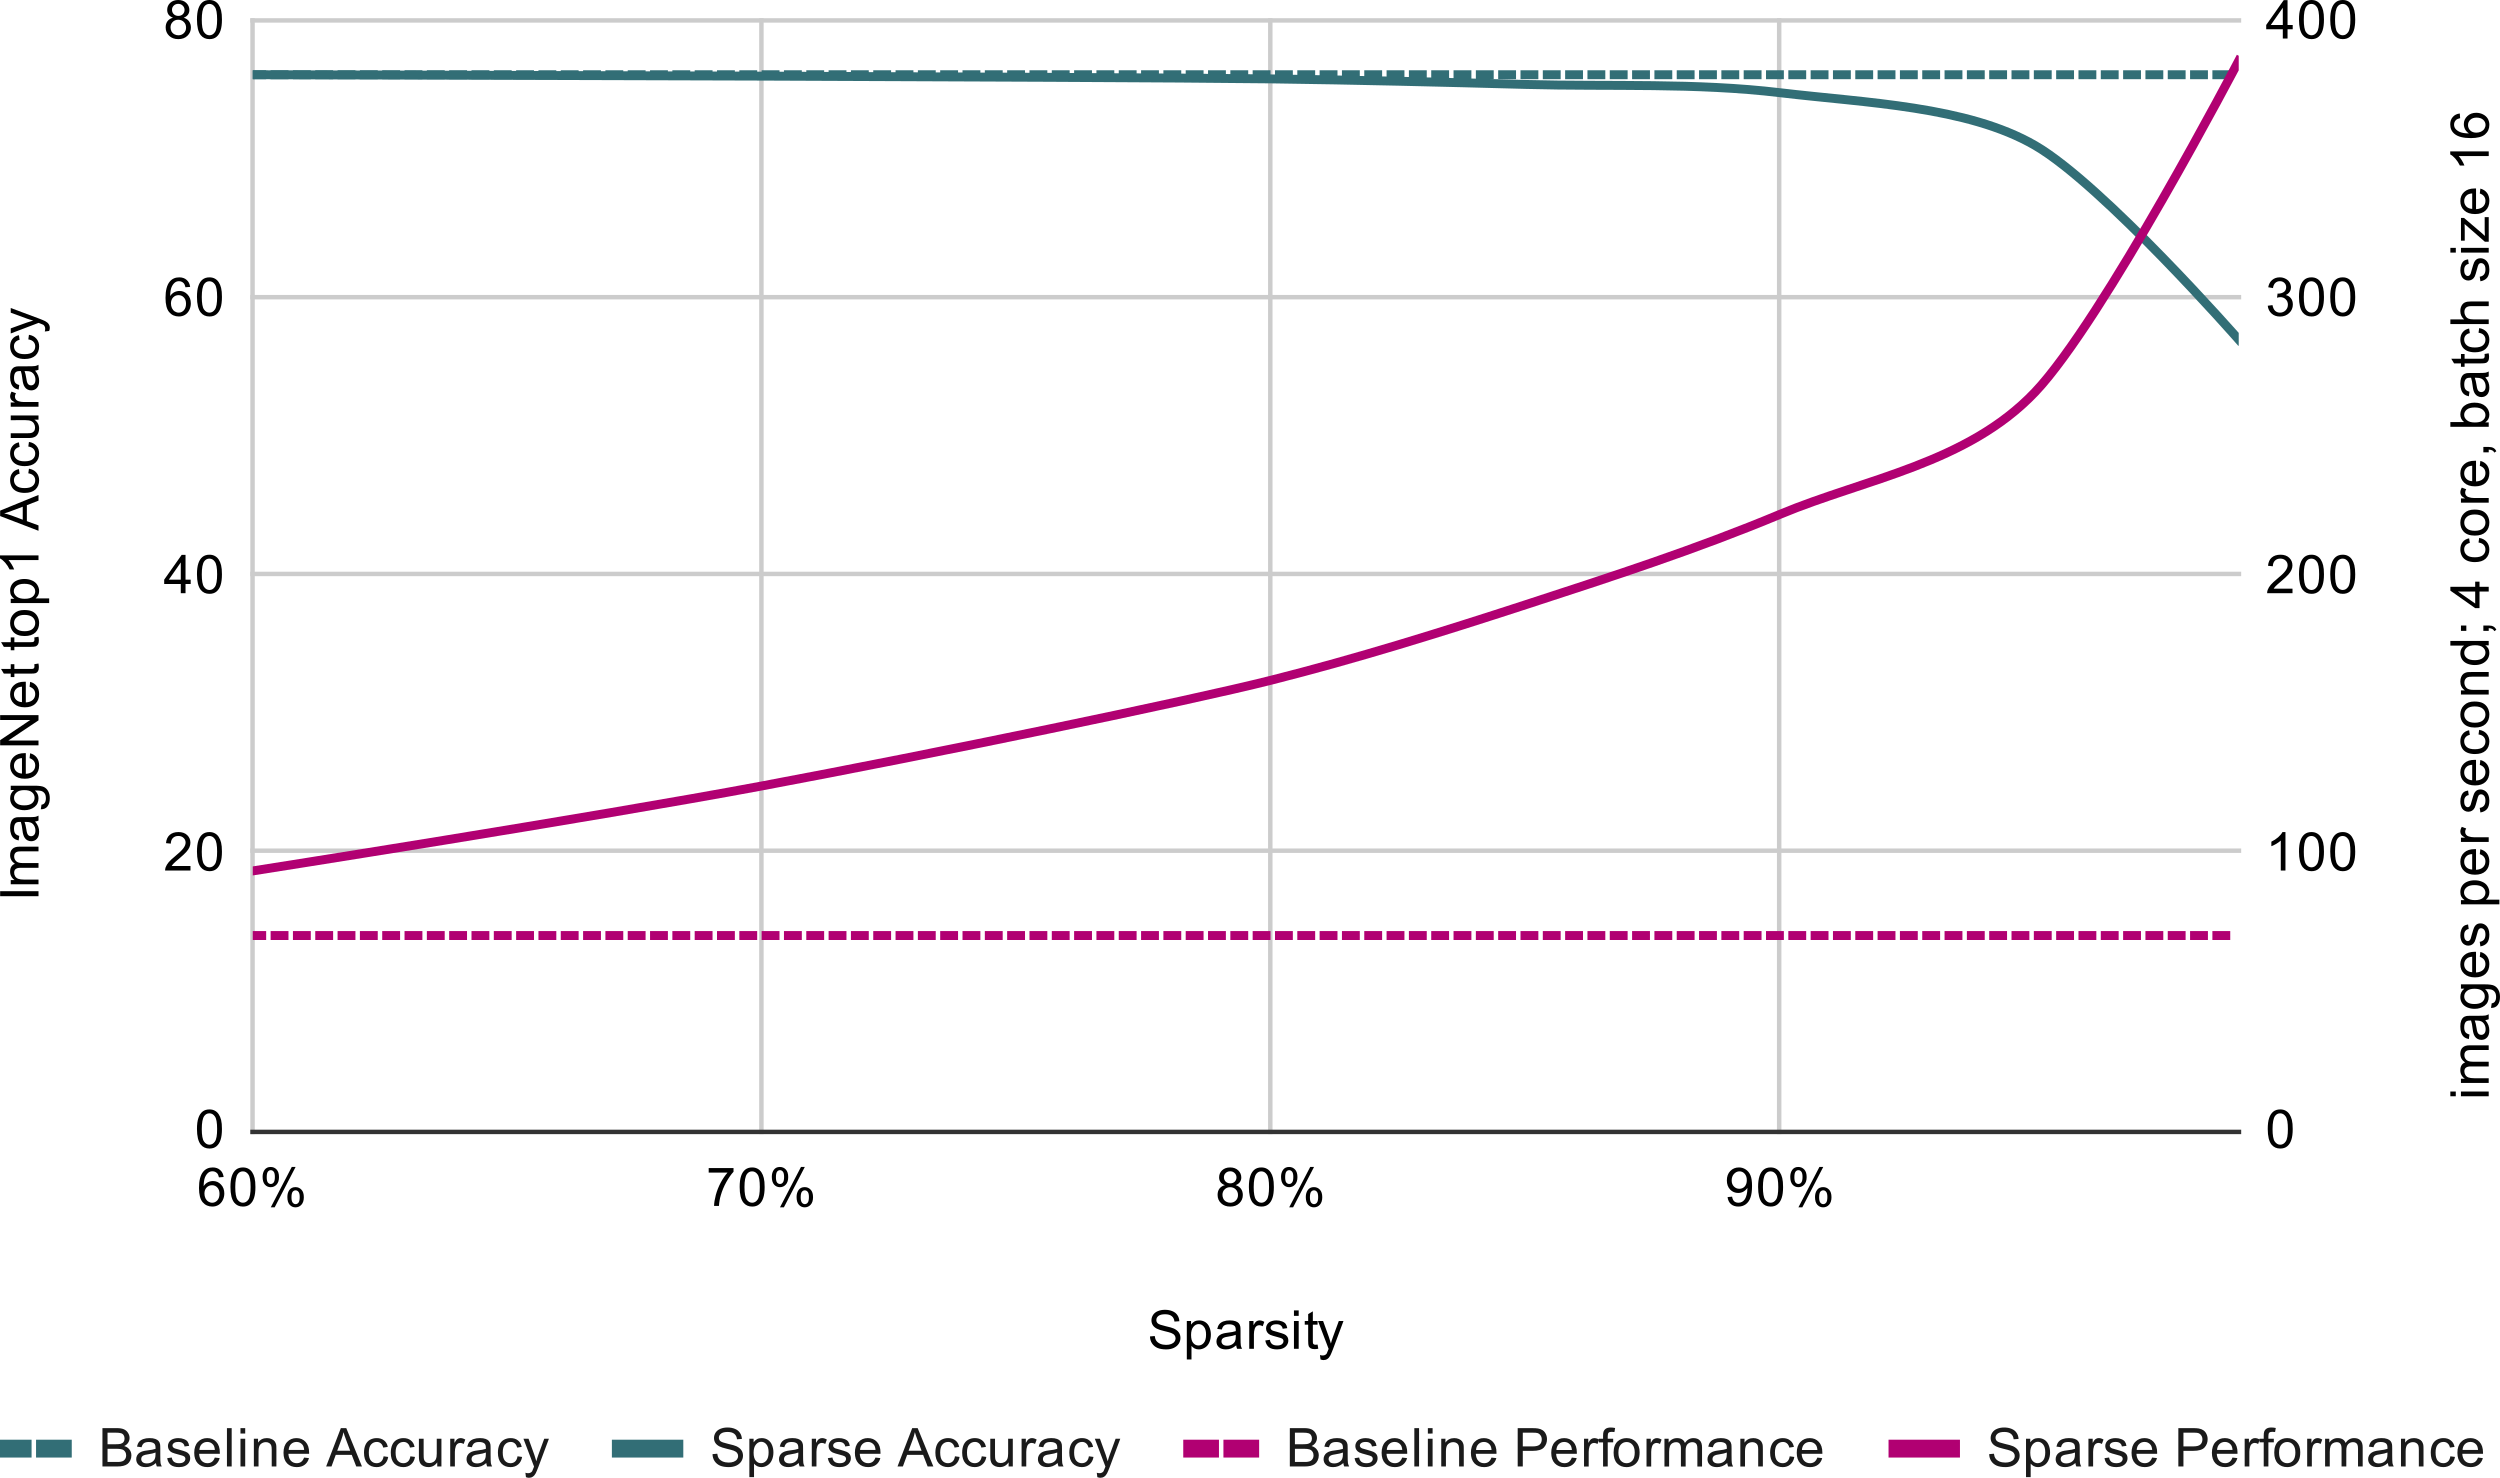 <?xml version="1.0" encoding="UTF-8" standalone="no"?>
<svg
   viewBox="0 0 560.056 331.056"
   fill="none"
   stroke="none"
   stroke-linecap="square"
   stroke-miterlimit="10"
   width="560.056"
   height="331.056"
   version="1.1"
   id="svg139"
   sodipodi:docname="grafica_sparse_vs_dense.svg"
   inkscape:version="1.2 (dc2aedaf03, 2022-05-15)"
   xmlns:inkscape="http://www.inkscape.org/namespaces/inkscape"
   xmlns:sodipodi="http://sodipodi.sourceforge.net/DTD/sodipodi-0.dtd"
   xmlns="http://www.w3.org/2000/svg"
   xmlns:svg="http://www.w3.org/2000/svg">
  <defs
     id="defs143" />
  <sodipodi:namedview
     id="namedview141"
     pagecolor="#ffffff"
     bordercolor="#666666"
     borderopacity="1.0"
     inkscape:showpageshadow="2"
     inkscape:pageopacity="0.0"
     inkscape:pagecheckerboard="0"
     inkscape:deskcolor="#d1d1d1"
     showgrid="false"
     inkscape:zoom="1.4259987"
     inkscape:cx="302.24432"
     inkscape:cy="194.24983"
     inkscape:window-width="1920"
     inkscape:window-height="1017"
     inkscape:window-x="2552"
     inkscape:window-y="181"
     inkscape:window-maximized="1"
     inkscape:current-layer="svg139" />
  <path
     stroke="#cccccc"
     stroke-width="1"
     stroke-linecap="butt"
     d="m 56.575,4.575 v 249"
     fill-rule="nonzero"
     id="path4" />
  <path
     stroke="#cccccc"
     stroke-width="1"
     stroke-linecap="butt"
     d="m 170.575,4.575 v 249"
     fill-rule="nonzero"
     id="path6" />
  <path
     stroke="#cccccc"
     stroke-width="1"
     stroke-linecap="butt"
     d="m 284.575,4.575 v 249"
     fill-rule="nonzero"
     id="path8" />
  <path
     stroke="#cccccc"
     stroke-width="1"
     stroke-linecap="butt"
     d="m 398.575,4.575 v 249"
     fill-rule="nonzero"
     id="path10" />
  <path
     stroke="#333333"
     stroke-width="1"
     stroke-linecap="butt"
     d="m 56.575,253.575 h 445"
     fill-rule="nonzero"
     id="path12" />
  <path
     stroke="#cccccc"
     stroke-width="1"
     stroke-linecap="butt"
     d="m 56.575,190.575 h 445"
     fill-rule="nonzero"
     id="path14" />
  <path
     stroke="#cccccc"
     stroke-width="1"
     stroke-linecap="butt"
     d="m 56.575,128.575 h 445"
     fill-rule="nonzero"
     id="path16" />
  <path
     stroke="#cccccc"
     stroke-width="1"
     stroke-linecap="butt"
     d="m 56.575,66.575 h 445"
     fill-rule="nonzero"
     id="path18" />
  <path
     stroke="#cccccc"
     stroke-width="1"
     stroke-linecap="butt"
     d="m 56.575,4.575 h 445"
     fill-rule="nonzero"
     id="path20" />
  <clipPath
     id="id_0">
    <path
       d="m 77.55,25.55 h 444.9 V 274.083 H 77.55 Z"
       clip-rule="nonzero"
       id="path22" />
  </clipPath>
  <path
     stroke="#4285f4"
     stroke-width="2"
     stroke-linecap="butt"
     stroke-dasharray="2, 3"
     clip-path="url(#id_0)"
     d="m 77.55,37.666 c 0,0 76.051,0 114.077,0 38.026,0 95.064,0 114.077,0 19.013,0 38.026,0 57.038,0 19.013,0 38.026,0 57.038,0 19.013,0 41.828,0 57.038,0 15.21,0 45.631,0 45.631,0"
     fill-rule="nonzero"
     id="path25"
     style="stroke:#326e76;stroke-opacity:1"
     transform="translate(-20.925,-20.925)" />
  <path
     stroke="#4285f4"
     stroke-width="2"
     stroke-linecap="butt"
     clip-path="url(#id_0)"
     d="m 77.55,37.666 c 0,0 76.051,0.155 114.077,0.311 38.026,0.155 95.064,0.362 114.077,0.621 19.013,0.259 38.026,0.725 57.038,1.243 19.013,0.518 38.026,-0.414 57.038,1.864 19.013,2.278 41.828,2.982 57.038,11.805 15.21,8.823 45.631,43.493 45.631,43.493"
     fill-rule="nonzero"
     id="path27"
     style="stroke:#326e76;stroke-opacity:1"
     transform="translate(-20.925,-20.925)" />
  <path
     stroke="#34a853"
     stroke-width="2"
     stroke-linecap="butt"
     stroke-dasharray="2, 3"
     clip-path="url(#id_0)"
     d="m 77.55,230.5 c 0,0 76.051,0 114.077,0 38.026,0 95.064,0 114.077,0 19.013,0 38.026,0 57.038,0 19.013,0 38.026,0 57.038,0 19.013,0 41.828,0 57.038,0 15.21,0 45.631,0 45.631,0"
     fill-rule="nonzero"
     id="path29"
     style="stroke:#b10072;stroke-opacity:1"
     transform="translate(-20.925,-20.925)" />
  <path
     stroke="#34a853"
     stroke-width="2"
     stroke-linecap="butt"
     clip-path="url(#id_0)"
     d="m 77.55,216.031 c 0,0 76.051,-11.921 114.077,-19.043 38.026,-7.121 95.064,-18.891 114.077,-23.685 19.013,-4.794 38.026,-10.723 57.038,-16.922 19.013,-6.2 38.026,-12.339 57.038,-20.276 19.013,-7.937 41.828,-11.329 57.038,-27.344 C 492.029,92.745 522.45,34.542 522.45,34.542"
     fill-rule="nonzero"
     id="path31"
     style="stroke:#b10072;stroke-opacity:1"
     transform="translate(-20.925,-20.925)" />
  <path
     fill="#000000"
     fill-opacity="0"
     clip-path="url(#id_0)"
     d="m 80.55,37.666 c 0,1.657 -1.343,3 -3,3 -1.657,0 -3,-1.343 -3,-3 0,-1.657 1.343,-3 3,-3 1.657,0 3,1.343 3,3 z"
     fill-rule="nonzero"
     id="path33"
     transform="translate(-20.925,-20.925)" />
  <path
     fill="#000000"
     fill-opacity="0"
     clip-path="url(#id_0)"
     d="m 194.627,37.666 c 0,1.657 -1.343,3 -3,3 -1.657,0 -3,-1.343 -3,-3 0,-1.657 1.343,-3 3,-3 1.657,0 3,1.343 3,3 z"
     fill-rule="nonzero"
     id="path35"
     transform="translate(-20.925,-20.925)" />
  <path
     fill="#000000"
     fill-opacity="0"
     clip-path="url(#id_0)"
     d="m 308.704,37.666 c 0,1.657 -1.343,3 -3,3 -1.657,0 -3,-1.343 -3,-3 0,-1.657 1.343,-3 3,-3 1.657,0 3,1.343 3,3 z"
     fill-rule="nonzero"
     id="path37"
     transform="translate(-20.925,-20.925)" />
  <path
     fill="#000000"
     fill-opacity="0"
     clip-path="url(#id_0)"
     d="m 365.742,37.666 c 0,1.657 -1.343,3 -3,3 -1.657,0 -3,-1.343 -3,-3 0,-1.657 1.343,-3 3,-3 1.657,0 3,1.343 3,3 z"
     fill-rule="nonzero"
     id="path39"
     transform="translate(-20.925,-20.925)" />
  <path
     fill="#000000"
     fill-opacity="0"
     clip-path="url(#id_0)"
     d="m 422.781,37.666 c 0,1.657 -1.343,3 -3,3 -1.657,0 -3,-1.343 -3,-3 0,-1.657 1.343,-3 3,-3 1.657,0 3,1.343 3,3 z"
     fill-rule="nonzero"
     id="path41"
     transform="translate(-20.925,-20.925)" />
  <path
     fill="#000000"
     fill-opacity="0"
     clip-path="url(#id_0)"
     d="m 479.819,37.666 c 0,1.657 -1.343,3 -3,3 -1.657,0 -3,-1.343 -3,-3 0,-1.657 1.343,-3 3,-3 1.657,0 3,1.343 3,3 z"
     fill-rule="nonzero"
     id="path43"
     transform="translate(-20.925,-20.925)" />
  <path
     fill="#000000"
     fill-opacity="0"
     clip-path="url(#id_0)"
     d="m 525.45,37.666 c 0,1.657 -1.343,3 -3,3 -1.657,0 -3,-1.343 -3,-3 0,-1.657 1.343,-3 3,-3 1.657,0 3,1.343 3,3 z"
     fill-rule="nonzero"
     id="path45"
     transform="translate(-20.925,-20.925)" />
  <path
     fill="#000000"
     fill-opacity="0"
     clip-path="url(#id_0)"
     d="m 80.55,37.666 c 0,1.657 -1.343,3 -3,3 -1.657,0 -3,-1.343 -3,-3 0,-1.657 1.343,-3 3,-3 1.657,0 3,1.343 3,3 z"
     fill-rule="nonzero"
     id="path47"
     transform="translate(-20.925,-20.925)" />
  <path
     fill="#000000"
     fill-opacity="0"
     clip-path="url(#id_0)"
     d="m 194.627,37.977 c 0,1.657 -1.343,3 -3,3 -1.657,0 -3,-1.343 -3,-3 0,-1.657 1.343,-3 3,-3 1.657,0 3,1.343 3,3 z"
     fill-rule="nonzero"
     id="path49"
     transform="translate(-20.925,-20.925)" />
  <path
     fill="#000000"
     fill-opacity="0"
     clip-path="url(#id_0)"
     d="m 308.704,38.598 c 0,1.657 -1.343,3 -3,3 -1.657,0 -3,-1.343 -3,-3 0,-1.657 1.343,-3 3,-3 1.657,0 3,1.343 3,3 z"
     fill-rule="nonzero"
     id="path51"
     transform="translate(-20.925,-20.925)" />
  <path
     fill="#000000"
     fill-opacity="0"
     clip-path="url(#id_0)"
     d="m 365.742,39.841 c 0,1.657 -1.343,3 -3,3 -1.657,0 -3,-1.343 -3,-3 0,-1.657 1.343,-3 3,-3 1.657,0 3,1.343 3,3 z"
     fill-rule="nonzero"
     id="path53"
     transform="translate(-20.925,-20.925)" />
  <path
     fill="#000000"
     fill-opacity="0"
     clip-path="url(#id_0)"
     d="m 422.781,41.705 c 0,1.657 -1.343,3 -3,3 -1.657,0 -3,-1.343 -3,-3 0,-1.657 1.343,-3 3,-3 1.657,0 3,1.343 3,3 z"
     fill-rule="nonzero"
     id="path55"
     transform="translate(-20.925,-20.925)" />
  <path
     fill="#000000"
     fill-opacity="0"
     clip-path="url(#id_0)"
     d="m 479.819,53.51 c 0,1.657 -1.343,3 -3,3 -1.657,0 -3,-1.343 -3,-3 0,-1.657 1.343,-3 3,-3 1.657,0 3,1.343 3,3 z"
     fill-rule="nonzero"
     id="path57"
     transform="translate(-20.925,-20.925)" />
  <path
     fill="#000000"
     fill-opacity="0"
     clip-path="url(#id_0)"
     d="m 525.45,97.003 c 0,1.657 -1.343,3 -3,3 -1.657,0 -3,-1.343 -3,-3 0,-1.657 1.343,-3 3,-3 1.657,0 3,1.343 3,3 z"
     fill-rule="nonzero"
     id="path59"
     transform="translate(-20.925,-20.925)" />
  <path
     fill="#000000"
     fill-opacity="0"
     clip-path="url(#id_0)"
     d="m 80.55,230.5 c 0,1.657 -1.343,3 -3,3 -1.657,0 -3,-1.343 -3,-3 0,-1.657 1.343,-3 3,-3 1.657,0 3,1.343 3,3 z"
     fill-rule="nonzero"
     id="path61"
     transform="translate(-20.925,-20.925)" />
  <path
     fill="#000000"
     fill-opacity="0"
     clip-path="url(#id_0)"
     d="m 194.627,230.5 c 0,1.657 -1.343,3 -3,3 -1.657,0 -3,-1.343 -3,-3 0,-1.657 1.343,-3 3,-3 1.657,0 3,1.343 3,3 z"
     fill-rule="nonzero"
     id="path63"
     transform="translate(-20.925,-20.925)" />
  <path
     fill="#000000"
     fill-opacity="0"
     clip-path="url(#id_0)"
     d="m 308.704,230.5 c 0,1.657 -1.343,3 -3,3 -1.657,0 -3,-1.343 -3,-3 0,-1.657 1.343,-3 3,-3 1.657,0 3,1.343 3,3 z"
     fill-rule="nonzero"
     id="path65"
     transform="translate(-20.925,-20.925)" />
  <path
     fill="#000000"
     fill-opacity="0"
     clip-path="url(#id_0)"
     d="m 365.742,230.5 c 0,1.657 -1.343,3 -3,3 -1.657,0 -3,-1.343 -3,-3 0,-1.657 1.343,-3 3,-3 1.657,0 3,1.343 3,3 z"
     fill-rule="nonzero"
     id="path67"
     transform="translate(-20.925,-20.925)" />
  <path
     fill="#000000"
     fill-opacity="0"
     clip-path="url(#id_0)"
     d="m 422.781,230.5 c 0,1.657 -1.343,3 -3,3 -1.657,0 -3,-1.343 -3,-3 0,-1.657 1.343,-3 3,-3 1.657,0 3,1.343 3,3 z"
     fill-rule="nonzero"
     id="path69"
     transform="translate(-20.925,-20.925)" />
  <path
     fill="#000000"
     fill-opacity="0"
     clip-path="url(#id_0)"
     d="m 479.819,230.5 c 0,1.657 -1.343,3 -3,3 -1.657,0 -3,-1.343 -3,-3 0,-1.657 1.343,-3 3,-3 1.657,0 3,1.343 3,3 z"
     fill-rule="nonzero"
     id="path71"
     transform="translate(-20.925,-20.925)" />
  <path
     fill="#000000"
     fill-opacity="0"
     clip-path="url(#id_0)"
     d="m 525.45,230.5 c 0,1.657 -1.343,3 -3,3 -1.657,0 -3,-1.343 -3,-3 0,-1.657 1.343,-3 3,-3 1.657,0 3,1.343 3,3 z"
     fill-rule="nonzero"
     id="path73"
     transform="translate(-20.925,-20.925)" />
  <path
     fill="#000000"
     fill-opacity="0"
     clip-path="url(#id_0)"
     d="m 80.55,216.031 c 0,1.657 -1.343,3 -3,3 -1.657,0 -3,-1.343 -3,-3 0,-1.657 1.343,-3 3,-3 1.657,0 3,1.343 3,3 z"
     fill-rule="nonzero"
     id="path75"
     transform="translate(-20.925,-20.925)" />
  <path
     fill="#000000"
     fill-opacity="0"
     clip-path="url(#id_0)"
     d="m 194.627,196.988 c 0,1.657 -1.343,3 -3,3 -1.657,0 -3,-1.343 -3,-3 0,-1.657 1.343,-3 3,-3 1.657,0 3,1.343 3,3 z"
     fill-rule="nonzero"
     id="path77"
     transform="translate(-20.925,-20.925)" />
  <path
     fill="#000000"
     fill-opacity="0"
     clip-path="url(#id_0)"
     d="m 308.704,173.303 c 0,1.657 -1.343,3 -3,3 -1.657,0 -3,-1.343 -3,-3 0,-1.657 1.343,-3 3,-3 1.657,0 3,1.343 3,3 z"
     fill-rule="nonzero"
     id="path79"
     transform="translate(-20.925,-20.925)" />
  <path
     fill="#000000"
     fill-opacity="0"
     clip-path="url(#id_0)"
     d="m 365.742,156.381 c 0,1.657 -1.343,3 -3,3 -1.657,0 -3,-1.343 -3,-3 0,-1.657 1.343,-3 3,-3 1.657,0 3,1.343 3,3 z"
     fill-rule="nonzero"
     id="path81"
     transform="translate(-20.925,-20.925)" />
  <path
     fill="#000000"
     fill-opacity="0"
     clip-path="url(#id_0)"
     d="m 422.781,136.105 c 0,1.657 -1.343,3 -3,3 -1.657,0 -3,-1.343 -3,-3 0,-1.657 1.343,-3 3,-3 1.657,0 3,1.343 3,3 z"
     fill-rule="nonzero"
     id="path83"
     transform="translate(-20.925,-20.925)" />
  <path
     fill="#000000"
     fill-opacity="0"
     clip-path="url(#id_0)"
     d="m 479.819,108.761 c 0,1.657 -1.343,3 -3,3 -1.657,0 -3,-1.343 -3,-3 0,-1.657 1.343,-3 3,-3 1.657,0 3,1.343 3,3 z"
     fill-rule="nonzero"
     id="path85"
     transform="translate(-20.925,-20.925)" />
  <path
     fill="#000000"
     fill-opacity="0"
     clip-path="url(#id_0)"
     d="m 525.45,34.542 c 0,1.657 -1.343,3 -3,3 -1.657,0 -3,-1.343 -3,-3 0,-1.657 1.343,-3 3,-3 1.657,0 3,1.343 3,3 z"
     fill-rule="nonzero"
     id="path87"
     transform="translate(-20.925,-20.925)" />
  <path
     fill="#000000"
     d="m 257.622,299.393 1.062,-0.094 q 0.078,0.656 0.359,1.062 0.281,0.406 0.859,0.672 0.594,0.25 1.328,0.25 0.641,0 1.141,-0.188 0.5,-0.203 0.734,-0.531 0.25,-0.344 0.25,-0.734 0,-0.406 -0.234,-0.703 -0.234,-0.312 -0.766,-0.516 -0.359,-0.141 -1.547,-0.422 -1.172,-0.281 -1.641,-0.531 -0.625,-0.328 -0.922,-0.797 -0.297,-0.484 -0.297,-1.078 0,-0.641 0.359,-1.203 0.375,-0.578 1.078,-0.859 0.719,-0.297 1.578,-0.297 0.953,0 1.688,0.312 0.734,0.297 1.125,0.906 0.391,0.594 0.422,1.344 l -1.094,0.078 q -0.094,-0.812 -0.609,-1.219 -0.5,-0.422 -1.484,-0.422 -1.031,0 -1.5,0.375 -0.469,0.375 -0.469,0.906 0,0.469 0.328,0.766 0.328,0.297 1.703,0.609 1.391,0.312 1.906,0.547 0.75,0.359 1.109,0.891 0.359,0.516 0.359,1.219 0,0.688 -0.391,1.297 -0.391,0.594 -1.125,0.938 -0.734,0.328 -1.656,0.328 -1.172,0 -1.969,-0.328 -0.781,-0.344 -1.234,-1.031 -0.438,-0.688 -0.453,-1.547 z m 8.25,5.156 v -8.609 h 0.953 v 0.797 q 0.344,-0.469 0.766,-0.703 0.438,-0.234 1.047,-0.234 0.797,0 1.406,0.406 0.609,0.406 0.906,1.156 0.312,0.75 0.312,1.641 0,0.953 -0.344,1.719 -0.328,0.766 -0.984,1.172 -0.656,0.406 -1.375,0.406 -0.531,0 -0.953,-0.219 -0.422,-0.234 -0.688,-0.562 v 3.031 z m 0.953,-5.469 q 0,1.203 0.484,1.781 0.484,0.562 1.172,0.562 0.703,0 1.203,-0.594 0.5,-0.594 0.5,-1.844 0,-1.188 -0.484,-1.766 -0.484,-0.594 -1.172,-0.594 -0.672,0 -1.188,0.625 -0.516,0.625 -0.516,1.828 z m 10.109,2.312 q -0.594,0.5 -1.141,0.703 -0.531,0.203 -1.156,0.203 -1.031,0 -1.578,-0.5 -0.547,-0.5 -0.547,-1.281 0,-0.453 0.203,-0.828 0.203,-0.391 0.547,-0.609 0.344,-0.234 0.766,-0.344 0.297,-0.094 0.938,-0.172 1.266,-0.141 1.875,-0.359 0,-0.219 0,-0.266 0,-0.656 -0.297,-0.922 -0.406,-0.344 -1.203,-0.344 -0.734,0 -1.094,0.266 -0.359,0.25 -0.531,0.906 l -1.031,-0.141 q 0.141,-0.656 0.469,-1.062 0.328,-0.406 0.938,-0.625 0.609,-0.219 1.406,-0.219 0.797,0 1.297,0.188 0.5,0.188 0.734,0.469 0.234,0.281 0.328,0.719 0.047,0.266 0.047,0.969 v 1.406 q 0,1.469 0.062,1.859 0.078,0.391 0.281,0.75 h -1.109 q -0.156,-0.328 -0.203,-0.766 z m -0.094,-2.359 q -0.578,0.234 -1.719,0.406 -0.656,0.094 -0.922,0.219 -0.266,0.109 -0.422,0.328 -0.141,0.219 -0.141,0.5 0,0.422 0.312,0.703 0.328,0.281 0.938,0.281 0.609,0 1.078,-0.266 0.484,-0.266 0.703,-0.734 0.172,-0.359 0.172,-1.047 z m 3.016,3.125 v -6.219 h 0.953 v 0.938 q 0.359,-0.656 0.656,-0.859 0.312,-0.219 0.688,-0.219 0.531,0 1.078,0.328 l -0.359,0.984 q -0.391,-0.234 -0.766,-0.234 -0.359,0 -0.641,0.219 -0.266,0.203 -0.375,0.578 -0.188,0.562 -0.188,1.219 v 3.266 z m 3.594,-1.859 1.031,-0.156 q 0.094,0.625 0.484,0.953 0.406,0.328 1.141,0.328 0.719,0 1.062,-0.281 0.359,-0.297 0.359,-0.703 0,-0.359 -0.312,-0.562 -0.219,-0.141 -1.078,-0.359 -1.156,-0.297 -1.609,-0.5 -0.438,-0.219 -0.672,-0.594 -0.234,-0.375 -0.234,-0.844 0,-0.406 0.188,-0.766 0.188,-0.359 0.516,-0.594 0.25,-0.172 0.672,-0.297 0.422,-0.125 0.922,-0.125 0.719,0 1.266,0.219 0.562,0.203 0.828,0.562 0.266,0.359 0.359,0.953 l -1.031,0.141 q -0.062,-0.469 -0.406,-0.734 -0.328,-0.281 -0.953,-0.281 -0.719,0 -1.031,0.25 -0.312,0.234 -0.312,0.562 0,0.203 0.125,0.359 0.141,0.172 0.406,0.281 0.156,0.062 0.938,0.266 1.125,0.312 1.562,0.5 0.438,0.188 0.688,0.547 0.25,0.359 0.25,0.906 0,0.531 -0.312,1 -0.297,0.453 -0.875,0.719 -0.578,0.25 -1.312,0.25 -1.219,0 -1.859,-0.5 -0.625,-0.516 -0.797,-1.5 z m 6.422,-5.516 v -1.219 h 1.062 v 1.219 z m 0,7.375 v -6.219 h 1.062 v 6.219 z m 5.297,-0.938 0.156,0.922 q -0.453,0.094 -0.797,0.094 -0.578,0 -0.891,-0.172 -0.312,-0.188 -0.453,-0.484 -0.125,-0.297 -0.125,-1.25 v -3.578 h -0.766 v -0.812 h 0.766 v -1.547 l 1.047,-0.625 v 2.172 h 1.062 v 0.812 h -1.062 v 3.641 q 0,0.453 0.047,0.578 0.062,0.125 0.188,0.203 0.125,0.078 0.359,0.078 0.188,0 0.469,-0.031 z m 0.656,3.328 -0.125,-0.984 q 0.344,0.094 0.609,0.094 0.344,0 0.547,-0.125 0.219,-0.109 0.359,-0.312 0.094,-0.172 0.328,-0.797 0.016,-0.078 0.094,-0.25 l -2.375,-6.234 h 1.141 l 1.297,3.594 q 0.25,0.688 0.453,1.453 0.188,-0.734 0.438,-1.422 l 1.328,-3.625 h 1.047 l -2.359,6.328 q -0.391,1.016 -0.594,1.406 -0.281,0.531 -0.656,0.766 -0.359,0.25 -0.859,0.25 -0.297,0 -0.672,-0.141 z"
     fill-rule="nonzero"
     id="path89" />
  <path
     fill="#000000"
     d="M 8.625,200.767 H 0.031 v -1.125 H 8.625 Z m 0,-2.672 H 2.406 v -0.938 h 0.875 q -0.469,-0.297 -0.734,-0.781 -0.281,-0.484 -0.281,-1.109 0,-0.688 0.281,-1.125 0.281,-0.453 0.797,-0.625 -1.078,-0.75 -1.078,-1.922 0,-0.938 0.516,-1.422 0.5,-0.5 1.578,-0.5 H 8.625 v 1.047 H 4.703 q -0.625,0 -0.906,0.109 -0.281,0.094 -0.453,0.359 -0.172,0.266 -0.172,0.641 0,0.656 0.438,1.094 0.438,0.422 1.406,0.422 H 8.625 v 1.062 H 4.578 q -0.703,0 -1.047,0.266 -0.359,0.25 -0.359,0.828 0,0.453 0.234,0.828 0.234,0.375 0.688,0.547 0.453,0.172 1.297,0.172 H 8.625 Z m -0.766,-14.062 q 0.5,0.594 0.703,1.141 0.203,0.531 0.203,1.156 0,1.031 -0.5,1.578 -0.5,0.547 -1.281,0.547 -0.453,0 -0.828,-0.203 -0.391,-0.203 -0.609,-0.547 -0.234,-0.344 -0.344,-0.766 -0.094,-0.297 -0.172,-0.938 -0.141,-1.266 -0.359,-1.875 -0.219,0 -0.266,0 -0.656,0 -0.922,0.297 -0.344,0.406 -0.344,1.203 0,0.734 0.266,1.094 0.25,0.359 0.906,0.531 l -0.141,1.031 q -0.656,-0.141 -1.062,-0.469 -0.406,-0.328 -0.625,-0.938 -0.219,-0.609 -0.219,-1.406 0,-0.797 0.188,-1.297 0.188,-0.5 0.469,-0.734 0.281,-0.234 0.719,-0.328 0.266,-0.047 0.969,-0.047 h 1.406 q 1.469,0 1.859,-0.062 0.391,-0.078 0.75,-0.281 v 1.109 q -0.328,0.156 -0.766,0.203 z M 5.5,184.126 q 0.234,0.578 0.406,1.719 0.094,0.656 0.219,0.922 0.109,0.266 0.328,0.422 0.219,0.141 0.5,0.141 0.422,0 0.703,-0.312 0.281,-0.328 0.281,-0.938 0,-0.609 -0.266,-1.078 Q 7.406,184.517 6.938,184.298 6.578,184.126 5.891,184.126 Z m 3.641,-2.828 0.156,-1.031 q 0.469,-0.062 0.688,-0.359 0.297,-0.391 0.297,-1.062 0,-0.734 -0.297,-1.125 -0.297,-0.406 -0.812,-0.547 -0.328,-0.094 -1.359,-0.078 0.812,0.688 0.812,1.719 0,1.281 -0.922,1.984 -0.938,0.703 -2.219,0.703 -0.891,0 -1.641,-0.312 -0.766,-0.328 -1.172,-0.938 -0.406,-0.609 -0.406,-1.438 0,-1.109 0.891,-1.828 h -0.75 v -0.969 h 5.375 q 1.453,0 2.062,0.297 0.609,0.297 0.953,0.938 0.359,0.641 0.359,1.578 0,1.109 -0.5,1.797 -0.5,0.688 -1.516,0.672 z m -3.734,-0.875 q 1.219,0 1.781,-0.484 0.562,-0.484 0.562,-1.219 0,-0.734 -0.562,-1.219 -0.562,-0.5 -1.75,-0.5 -1.141,0 -1.719,0.516 -0.578,0.5 -0.578,1.219 0,0.703 0.578,1.203 0.562,0.484 1.688,0.484 z M 6.625,169.845 6.75,168.751 q 0.953,0.25 1.484,0.953 0.531,0.703 0.531,1.781 0,1.359 -0.844,2.172 -0.844,0.797 -2.359,0.797 -1.562,0 -2.422,-0.812 -0.875,-0.812 -0.875,-2.094 0,-1.25 0.844,-2.031 0.844,-0.797 2.391,-0.797 0.094,0 0.281,0 v 4.641 q 1.031,-0.062 1.578,-0.578 0.531,-0.516 0.531,-1.297 0,-0.578 -0.297,-0.984 -0.312,-0.422 -0.969,-0.656 z m -1.703,3.453 v -3.469 q -0.797,0.062 -1.188,0.391 -0.609,0.516 -0.609,1.312 0,0.734 0.484,1.234 0.484,0.484 1.312,0.531 z M 8.625,166.97 H 0.031 v -1.156 l 6.75,-4.516 h -6.75 v -1.094 H 8.625 v 1.172 l -6.75,4.516 h 6.75 z m -2,-13.125 0.125,-1.094 q 0.953,0.25 1.484,0.953 0.531,0.703 0.531,1.781 0,1.359 -0.844,2.172 -0.844,0.797 -2.359,0.797 -1.562,0 -2.422,-0.812 -0.875,-0.812 -0.875,-2.094 0,-1.25 0.844,-2.031 0.844,-0.797 2.391,-0.797 0.094,0 0.281,0 v 4.641 q 1.031,-0.062 1.578,-0.578 0.531,-0.516 0.531,-1.297 0,-0.578 -0.297,-0.984 -0.312,-0.422 -0.969,-0.656 z m -1.703,3.453 v -3.469 q -0.797,0.062 -1.188,0.391 -0.609,0.516 -0.609,1.312 0,0.734 0.484,1.234 0.484,0.484 1.312,0.531 z m 2.766,-8.5 0.922,-0.156 q 0.094,0.453 0.094,0.797 0,0.578 -0.172,0.891 -0.188,0.312 -0.484,0.453 -0.297,0.125 -1.25,0.125 H 3.219 v 0.766 h -0.812 v -0.766 H 0.859 l -0.625,-1.047 H 2.406 v -1.062 h 0.812 v 1.062 h 3.641 q 0.453,0 0.578,-0.047 0.125,-0.062 0.203,-0.188 0.078,-0.125 0.078,-0.359 0,-0.188 -0.031,-0.469 z m 0,-6 0.922,-0.156 q 0.094,0.453 0.094,0.797 0,0.578 -0.172,0.891 -0.188,0.312 -0.484,0.453 -0.297,0.125 -1.25,0.125 H 3.219 v 0.766 h -0.812 v -0.766 H 0.859 l -0.625,-1.047 H 2.406 v -1.062 h 0.812 v 1.062 h 3.641 q 0.453,0 0.578,-0.047 0.125,-0.062 0.203,-0.188 0.078,-0.125 0.078,-0.359 0,-0.188 -0.031,-0.469 z m -2.172,-0.312 q -1.734,0 -2.562,-0.953 -0.688,-0.797 -0.688,-1.953 0,-1.281 0.844,-2.094 0.828,-0.828 2.312,-0.828 1.203,0 1.891,0.359 0.688,0.359 1.078,1.062 0.375,0.688 0.375,1.5 0,1.297 -0.828,2.109 -0.844,0.797 -2.422,0.797 z m 0,-1.078 q 1.188,0 1.781,-0.516 0.594,-0.531 0.594,-1.312 0,-0.797 -0.594,-1.312 -0.594,-0.516 -1.812,-0.516 -1.156,0 -1.75,0.531 -0.594,0.516 -0.594,1.297 0,0.781 0.594,1.312 0.578,0.516 1.781,0.516 z m 5.5,-6.312 H 2.406 v -0.953 H 3.203 Q 2.734,133.798 2.5,133.376 q -0.234,-0.438 -0.234,-1.047 0,-0.797 0.406,-1.406 0.406,-0.609 1.156,-0.906 0.75,-0.312 1.641,-0.312 0.953,0 1.719,0.344 0.766,0.328 1.172,0.984 0.406,0.656 0.406,1.375 0,0.531 -0.219,0.953 -0.234,0.422 -0.562,0.688 h 3.031 z m -5.469,-0.953 q 1.203,0 1.781,-0.484 0.562,-0.484 0.562,-1.172 0,-0.703 -0.594,-1.203 -0.594,-0.5 -1.844,-0.5 -1.188,0 -1.766,0.484 -0.594,0.484 -0.594,1.172 0,0.672 0.625,1.188 0.625,0.516 1.828,0.516 z M 8.625,124.423 v 1.047 H 1.906 q 0.359,0.391 0.734,1.016 Q 3,127.095 3.172,127.579 H 2.156 q -0.422,-0.875 -1,-1.531 Q 0.562,125.376 0,125.095 v -0.672 z m 0,-5.516 -8.594,-3.297 v -1.219 L 8.625,110.876 v 1.281 l -2.609,1.016 v 3.578 L 8.625,117.704 Z m -3.531,-2.484 v -2.906 l -2.375,0.891 q -1.078,0.422 -1.781,0.609 0.828,0.172 1.641,0.469 z m 1.25,-10.391 0.141,-1.031 q 1.062,0.172 1.672,0.875 0.609,0.703 0.609,1.719 0,1.281 -0.828,2.062 -0.844,0.766 -2.406,0.766 -1,0 -1.75,-0.328 -0.766,-0.344 -1.141,-1.016 -0.375,-0.688 -0.375,-1.5 0,-1 0.516,-1.641 0.5,-0.656 1.453,-0.844 l 0.156,1.031 q -0.625,0.141 -0.938,0.516 -0.328,0.375 -0.328,0.906 0,0.797 0.578,1.297 0.562,0.5 1.797,0.5 1.266,0 1.828,-0.484 0.562,-0.484 0.562,-1.25 0,-0.625 -0.375,-1.031 -0.375,-0.422 -1.172,-0.547 z m 0,-6 0.141,-1.031 q 1.062,0.172 1.672,0.875 0.609,0.703 0.609,1.719 0,1.281 -0.828,2.062 -0.844,0.766 -2.406,0.766 -1,0 -1.75,-0.328 -0.766,-0.344 -1.141,-1.016 -0.375,-0.688 -0.375,-1.5 0,-1 0.516,-1.641 0.5,-0.656 1.453,-0.844 l 0.156,1.031 q -0.625,0.141 -0.938,0.516 -0.328,0.375 -0.328,0.906 0,0.797 0.578,1.297 0.562,0.5 1.797,0.5 1.266,0 1.828,-0.484 0.562,-0.484 0.562,-1.25 0,-0.625 -0.375,-1.031 -0.375,-0.422 -1.172,-0.547 z M 8.625,94.017 H 7.703 q 1.062,0.734 1.062,1.984 0,0.547 -0.203,1.031 Q 8.344,97.501 8.031,97.735 7.703,97.97 7.234,98.063 6.938,98.126 6.25,98.126 H 2.406 v -1.062 h 3.453 q 0.812,0 1.109,-0.062 0.406,-0.094 0.656,-0.406 0.234,-0.328 0.234,-0.812 0,-0.469 -0.234,-0.875 -0.25,-0.422 -0.672,-0.594 -0.422,-0.188 -1.219,-0.188 H 2.406 V 93.079 H 8.625 Z m 0,-2.906 H 2.406 v -0.953 h 0.938 Q 2.688,89.798 2.484,89.501 q -0.219,-0.312 -0.219,-0.688 0,-0.531 0.328,-1.078 l 0.984,0.359 q -0.234,0.391 -0.234,0.766 0,0.359 0.219,0.641 0.203,0.266 0.578,0.375 0.562,0.188 1.219,0.188 H 8.625 Z M 7.859,83.032 q 0.5,0.594 0.703,1.141 0.203,0.531 0.203,1.156 0,1.031 -0.5,1.578 -0.5,0.547 -1.281,0.547 -0.453,0 -0.828,-0.203 Q 5.766,87.048 5.547,86.704 5.312,86.36 5.203,85.938 5.109,85.642 5.031,85.001 q -0.141,-1.266 -0.359,-1.875 -0.219,0 -0.266,0 -0.656,0 -0.922,0.297 -0.344,0.406 -0.344,1.203 0,0.734 0.266,1.094 0.25,0.359 0.906,0.531 l -0.141,1.031 q -0.656,-0.141 -1.062,-0.469 -0.406,-0.328 -0.625,-0.938 -0.219,-0.609 -0.219,-1.406 0,-0.797 0.188,-1.297 0.188,-0.5 0.469,-0.734 0.281,-0.234 0.719,-0.328 0.266,-0.047 0.969,-0.047 h 1.406 q 1.469,0 1.859,-0.062 0.391,-0.078 0.75,-0.281 V 82.829 Q 8.297,82.985 7.859,83.032 Z M 5.5,83.126 Q 5.734,83.704 5.906,84.845 6,85.501 6.125,85.767 q 0.109,0.266 0.328,0.422 0.219,0.141 0.5,0.141 0.422,0 0.703,-0.312 0.281,-0.328 0.281,-0.938 0,-0.609 -0.266,-1.078 Q 7.406,83.517 6.938,83.298 6.578,83.126 5.891,83.126 Z m 0.844,-7.094 0.141,-1.031 q 1.062,0.172 1.672,0.875 0.609,0.703 0.609,1.719 0,1.281 -0.828,2.062 -0.844,0.766 -2.406,0.766 -1,0 -1.75,-0.328 -0.766,-0.344 -1.141,-1.016 -0.375,-0.688 -0.375,-1.5 0,-1 0.516,-1.641 0.5,-0.656 1.453,-0.844 l 0.156,1.031 q -0.625,0.141 -0.938,0.516 -0.328,0.375 -0.328,0.906 0,0.797 0.578,1.297 0.562,0.5 1.797,0.5 1.266,0 1.828,-0.484 0.562,-0.484 0.562,-1.25 0,-0.625 -0.375,-1.031 -0.375,-0.422 -1.172,-0.547 z m 4.672,-1.891 -0.984,0.125 Q 10.125,73.923 10.125,73.657 10.125,73.313 10,73.11 9.891,72.892 9.688,72.751 9.516,72.657 8.891,72.423 q -0.078,-0.016 -0.25,-0.094 l -6.234,2.375 V 73.564 L 6,72.267 q 0.688,-0.25 1.453,-0.453 -0.734,-0.188 -1.422,-0.438 l -3.625,-1.328 V 69.001 l 6.328,2.359 q 1.016,0.391 1.406,0.594 0.531,0.281 0.766,0.656 0.25,0.359 0.25,0.859 0,0.297 -0.141,0.672 z"
     fill-rule="nonzero"
     id="path91" />
  <path
     fill="#000000"
     d="m 550.15,245.595 h -1.219 v -1.062 h 1.219 z m 7.375,0 h -6.219 v -1.062 h 6.219 z m 0,-3 h -6.219 v -0.938 h 0.875 q -0.469,-0.297 -0.734,-0.781 -0.281,-0.484 -0.281,-1.109 0,-0.688 0.281,-1.125 0.281,-0.453 0.797,-0.625 -1.078,-0.75 -1.078,-1.922 0,-0.938 0.516,-1.422 0.5,-0.5 1.578,-0.5 h 4.266 v 1.047 h -3.922 q -0.625,0 -0.906,0.109 -0.281,0.094 -0.453,0.359 -0.172,0.266 -0.172,0.641 0,0.656 0.438,1.094 0.438,0.422 1.406,0.422 h 3.609 v 1.062 h -4.047 q -0.703,0 -1.047,0.266 -0.359,0.25 -0.359,0.828 0,0.453 0.234,0.828 0.234,0.375 0.688,0.547 0.453,0.172 1.297,0.172 h 3.234 z m -0.766,-14.062 q 0.5,0.594 0.703,1.141 0.203,0.531 0.203,1.156 0,1.031 -0.5,1.578 -0.5,0.547 -1.281,0.547 -0.453,0 -0.828,-0.203 -0.391,-0.203 -0.609,-0.547 -0.234,-0.344 -0.344,-0.766 -0.094,-0.297 -0.172,-0.938 -0.141,-1.266 -0.359,-1.875 -0.219,0 -0.266,0 -0.656,0 -0.922,0.297 -0.344,0.406 -0.344,1.203 0,0.734 0.266,1.094 0.25,0.359 0.906,0.531 l -0.141,1.031 q -0.656,-0.141 -1.062,-0.469 -0.406,-0.328 -0.625,-0.938 -0.219,-0.609 -0.219,-1.406 0,-0.797 0.188,-1.297 0.188,-0.5 0.469,-0.734 0.281,-0.234 0.719,-0.328 0.266,-0.047 0.969,-0.047 h 1.406 q 1.469,0 1.859,-0.062 0.391,-0.078 0.75,-0.281 v 1.109 q -0.328,0.156 -0.766,0.203 z m -2.359,0.094 q 0.234,0.578 0.406,1.719 0.094,0.656 0.219,0.922 0.109,0.266 0.328,0.422 0.219,0.141 0.5,0.141 0.422,0 0.703,-0.312 0.281,-0.328 0.281,-0.938 0,-0.609 -0.266,-1.078 -0.266,-0.484 -0.734,-0.703 -0.359,-0.172 -1.047,-0.172 z m 3.641,-2.828 0.156,-1.031 q 0.469,-0.062 0.688,-0.359 0.297,-0.391 0.297,-1.062 0,-0.734 -0.297,-1.125 -0.297,-0.406 -0.812,-0.547 -0.328,-0.094 -1.359,-0.078 0.812,0.688 0.812,1.719 0,1.281 -0.922,1.984 -0.938,0.703 -2.219,0.703 -0.891,0 -1.641,-0.312 -0.766,-0.328 -1.172,-0.938 -0.406,-0.609 -0.406,-1.438 0,-1.109 0.891,-1.828 h -0.75 v -0.969 h 5.375 q 1.453,0 2.062,0.297 0.609,0.297 0.953,0.938 0.359,0.641 0.359,1.578 0,1.109 -0.5,1.797 -0.5,0.688 -1.516,0.672 z m -3.734,-0.875 q 1.219,0 1.781,-0.484 0.562,-0.484 0.562,-1.219 0,-0.734 -0.562,-1.219 -0.562,-0.5 -1.75,-0.5 -1.141,0 -1.719,0.516 -0.578,0.5 -0.578,1.219 0,0.703 0.578,1.203 0.562,0.484 1.688,0.484 z m 1.219,-10.578 0.125,-1.094 q 0.953,0.25 1.484,0.953 0.531,0.703 0.531,1.781 0,1.359 -0.844,2.172 -0.844,0.797 -2.359,0.797 -1.562,0 -2.422,-0.812 -0.875,-0.812 -0.875,-2.094 0,-1.25 0.844,-2.031 0.844,-0.797 2.391,-0.797 0.094,0 0.281,0 v 4.641 q 1.031,-0.062 1.578,-0.578 0.531,-0.516 0.531,-1.297 0,-0.578 -0.297,-0.984 -0.312,-0.422 -0.969,-0.656 z m -1.703,3.453 v -3.469 q -0.797,0.062 -1.188,0.391 -0.609,0.516 -0.609,1.312 0,0.734 0.484,1.234 0.484,0.484 1.312,0.531 z m 1.844,-5.781 -0.156,-1.031 q 0.625,-0.094 0.953,-0.484 0.328,-0.406 0.328,-1.141 0,-0.719 -0.281,-1.062 -0.297,-0.359 -0.703,-0.359 -0.359,0 -0.562,0.312 -0.141,0.219 -0.359,1.078 -0.297,1.156 -0.5,1.609 -0.219,0.438 -0.594,0.672 -0.375,0.234 -0.844,0.234 -0.406,0 -0.766,-0.188 -0.359,-0.188 -0.594,-0.516 -0.172,-0.25 -0.297,-0.672 -0.125,-0.422 -0.125,-0.922 0,-0.719 0.219,-1.266 0.203,-0.562 0.562,-0.828 0.359,-0.266 0.953,-0.359 l 0.141,1.031 q -0.469,0.062 -0.734,0.406 -0.281,0.328 -0.281,0.953 0,0.719 0.25,1.031 0.234,0.312 0.562,0.312 0.203,0 0.359,-0.125 0.172,-0.141 0.281,-0.406 0.062,-0.156 0.266,-0.938 0.312,-1.125 0.5,-1.562 0.188,-0.438 0.547,-0.688 0.359,-0.25 0.906,-0.25 0.531,0 1,0.312 0.453,0.297 0.719,0.875 0.25,0.578 0.25,1.312 0,1.219 -0.5,1.859 -0.516,0.625 -1.5,0.797 z m 4.25,-9.422 h -8.609 v -0.953 h 0.797 q -0.469,-0.344 -0.703,-0.766 -0.234,-0.438 -0.234,-1.047 0,-0.797 0.406,-1.406 0.406,-0.609 1.156,-0.906 0.75,-0.312 1.641,-0.312 0.953,0 1.719,0.344 0.766,0.328 1.172,0.984 0.406,0.656 0.406,1.375 0,0.531 -0.219,0.953 -0.234,0.422 -0.562,0.688 h 3.031 z m -5.469,-0.953 q 1.203,0 1.781,-0.484 0.562,-0.484 0.562,-1.172 0,-0.703 -0.594,-1.203 -0.594,-0.5 -1.844,-0.5 -1.188,0 -1.766,0.484 -0.594,0.484 -0.594,1.172 0,0.672 0.625,1.188 0.625,0.516 1.828,0.516 z m 1.078,-10.297 0.125,-1.094 q 0.953,0.25 1.484,0.953 0.531,0.703 0.531,1.781 0,1.359 -0.844,2.172 -0.844,0.797 -2.359,0.797 -1.562,0 -2.422,-0.812 -0.875,-0.812 -0.875,-2.094 0,-1.25 0.844,-2.031 0.844,-0.797 2.391,-0.797 0.094,0 0.281,0 v 4.641 q 1.031,-0.062 1.578,-0.578 0.531,-0.516 0.531,-1.297 0,-0.578 -0.297,-0.984 -0.312,-0.422 -0.969,-0.656 z m -1.703,3.453 v -3.469 q -0.797,0.062 -1.188,0.391 -0.609,0.516 -0.609,1.312 0,0.734 0.484,1.234 0.484,0.484 1.312,0.531 z m 3.703,-6.188 h -6.219 v -0.953 h 0.938 q -0.656,-0.359 -0.859,-0.656 -0.219,-0.312 -0.219,-0.688 0,-0.531 0.328,-1.078 l 0.984,0.359 q -0.234,0.391 -0.234,0.766 0,0.359 0.219,0.641 0.203,0.266 0.578,0.375 0.562,0.188 1.219,0.188 h 3.266 z m -1.859,-6.594 -0.156,-1.031 q 0.625,-0.094 0.953,-0.484 0.328,-0.406 0.328,-1.141 0,-0.719 -0.281,-1.062 -0.297,-0.359 -0.703,-0.359 -0.359,0 -0.562,0.312 -0.141,0.219 -0.359,1.078 -0.297,1.156 -0.5,1.609 -0.219,0.438 -0.594,0.672 -0.375,0.234 -0.844,0.234 -0.406,0 -0.766,-0.188 -0.359,-0.188 -0.594,-0.516 -0.172,-0.25 -0.297,-0.672 -0.125,-0.422 -0.125,-0.922 0,-0.719 0.219,-1.266 0.203,-0.562 0.562,-0.828 0.359,-0.266 0.953,-0.359 l 0.141,1.031 q -0.469,0.062 -0.734,0.406 -0.281,0.328 -0.281,0.953 0,0.719 0.25,1.031 0.234,0.312 0.562,0.312 0.203,0 0.359,-0.125 0.172,-0.141 0.281,-0.406 0.062,-0.156 0.266,-0.938 0.312,-1.125 0.5,-1.562 0.188,-0.438 0.547,-0.688 0.359,-0.25 0.906,-0.25 0.531,0 1,0.312 0.453,0.297 0.719,0.875 0.25,0.578 0.25,1.312 0,1.219 -0.5,1.859 -0.516,0.625 -1.5,0.797 z m -0.141,-10.672 0.125,-1.094 q 0.953,0.25 1.484,0.953 0.531,0.703 0.531,1.781 0,1.359 -0.844,2.172 -0.844,0.797 -2.359,0.797 -1.562,0 -2.422,-0.812 -0.875,-0.812 -0.875,-2.094 0,-1.25 0.844,-2.031 0.844,-0.797 2.391,-0.797 0.094,0 0.281,0 v 4.641 q 1.031,-0.062 1.578,-0.578 0.531,-0.516 0.531,-1.297 0,-0.578 -0.297,-0.984 -0.312,-0.422 -0.969,-0.656 z m -1.703,3.453 v -3.469 q -0.797,0.062 -1.188,0.391 -0.609,0.516 -0.609,1.312 0,0.734 0.484,1.234 0.484,0.484 1.312,0.531 z m 1.422,-10.266 0.141,-1.031 q 1.062,0.172 1.672,0.875 0.609,0.703 0.609,1.719 0,1.281 -0.828,2.062 -0.844,0.766 -2.406,0.766 -1,0 -1.75,-0.328 -0.766,-0.344 -1.141,-1.016 -0.375,-0.688 -0.375,-1.5 0,-1 0.516,-1.641 0.5,-0.656 1.453,-0.844 l 0.156,1.031 q -0.625,0.141 -0.938,0.516 -0.328,0.375 -0.328,0.906 0,0.797 0.578,1.297 0.562,0.5 1.797,0.5 1.266,0 1.828,-0.484 0.562,-0.484 0.562,-1.25 0,-0.625 -0.375,-1.031 -0.375,-0.422 -1.172,-0.547 z m -0.828,-1.547 q -1.734,0 -2.562,-0.953 -0.688,-0.797 -0.688,-1.953 0,-1.281 0.844,-2.094 0.828,-0.828 2.312,-0.828 1.203,0 1.891,0.359 0.688,0.359 1.078,1.062 0.375,0.688 0.375,1.5 0,1.297 -0.828,2.109 -0.844,0.797 -2.422,0.797 z m 0,-1.078 q 1.188,0 1.781,-0.516 0.594,-0.531 0.594,-1.312 0,-0.797 -0.594,-1.312 -0.594,-0.516 -1.812,-0.516 -1.156,0 -1.75,0.531 -0.594,0.516 -0.594,1.297 0,0.781 0.594,1.312 0.578,0.516 1.781,0.516 z m 3.109,-6.312 h -6.219 v -0.938 h 0.875 q -1.016,-0.688 -1.016,-1.984 0,-0.562 0.203,-1.031 0.203,-0.484 0.531,-0.719 0.328,-0.234 0.766,-0.328 0.297,-0.047 1.031,-0.047 h 3.828 v 1.047 h -3.781 q -0.656,0 -0.969,0.125 -0.312,0.125 -0.5,0.438 -0.203,0.312 -0.203,0.734 0,0.672 0.438,1.172 0.422,0.484 1.609,0.484 h 3.406 z m 0,-11.031 h -0.781 q 0.922,0.594 0.922,1.734 0,0.75 -0.406,1.375 -0.422,0.625 -1.156,0.969 -0.734,0.344 -1.688,0.344 -0.922,0 -1.688,-0.312 -0.766,-0.312 -1.156,-0.938 -0.406,-0.625 -0.406,-1.391 0,-0.562 0.234,-1 0.234,-0.438 0.609,-0.719 h -3.078 v -1.047 h 8.594 z m -3.109,3.328 q 1.203,0 1.797,-0.5 0.578,-0.5 0.578,-1.188 0,-0.688 -0.562,-1.172 -0.562,-0.484 -1.719,-0.484 -1.281,0 -1.875,0.5 -0.594,0.484 -0.594,1.203 0,0.703 0.578,1.172 0.562,0.469 1.797,0.469 z m -1.906,-6.562 h -1.203 v -1.203 h 1.203 z m 5.016,0 h -1.203 v -1.203 h 1.203 q 0.656,0 1.062,0.234 0.422,0.234 0.641,0.734 l -0.453,0.297 q -0.141,-0.328 -0.438,-0.484 -0.281,-0.156 -0.812,-0.188 z m 0,-8.812 h -2.062 v 3.719 h -0.969 l -5.562,-3.922 v -0.859 h 5.562 v -1.156 h 0.969 v 1.156 h 2.062 z m -3.031,0 h -3.859 l 3.859,2.688 z m 0.75,-10.984 0.141,-1.031 q 1.062,0.172 1.672,0.875 0.609,0.703 0.609,1.719 0,1.281 -0.828,2.062 -0.844,0.766 -2.406,0.766 -1,0 -1.75,-0.328 -0.766,-0.344 -1.141,-1.016 -0.375,-0.688 -0.375,-1.5 0,-1 0.516,-1.641 0.5,-0.656 1.453,-0.844 l 0.156,1.031 q -0.625,0.141 -0.938,0.516 -0.328,0.375 -0.328,0.906 0,0.797 0.578,1.297 0.562,0.5 1.797,0.5 1.266,0 1.828,-0.484 0.562,-0.484 0.562,-1.25 0,-0.625 -0.375,-1.031 -0.375,-0.422 -1.172,-0.547 z m -0.828,-1.547 q -1.734,0 -2.562,-0.953 -0.688,-0.797 -0.688,-1.953 0,-1.281 0.844,-2.094 0.828,-0.828 2.312,-0.828 1.203,0 1.891,0.359 0.688,0.359 1.078,1.062 0.375,0.688 0.375,1.5 0,1.297 -0.828,2.109 -0.844,0.797 -2.422,0.797 z m 0,-1.078 q 1.188,0 1.781,-0.516 0.594,-0.531 0.594,-1.312 0,-0.797 -0.594,-1.312 -0.594,-0.516 -1.812,-0.516 -1.156,0 -1.75,0.531 -0.594,0.516 -0.594,1.297 0,0.781 0.594,1.312 0.578,0.516 1.781,0.516 z m 3.109,-6.297 h -6.219 v -0.953 h 0.938 q -0.656,-0.359 -0.859,-0.656 -0.219,-0.312 -0.219,-0.688 0,-0.531 0.328,-1.078 l 0.984,0.359 q -0.234,0.391 -0.234,0.766 0,0.359 0.219,0.641 0.203,0.266 0.578,0.375 0.562,0.188 1.219,0.188 h 3.266 z m -2,-8.266 0.125,-1.094 q 0.953,0.25 1.484,0.953 0.531,0.703 0.531,1.781 0,1.359 -0.844,2.172 -0.844,0.797 -2.359,0.797 -1.562,0 -2.422,-0.812 -0.875,-0.812 -0.875,-2.094 0,-1.25 0.844,-2.031 0.844,-0.797 2.391,-0.797 0.094,0 0.281,0 v 4.641 q 1.031,-0.062 1.578,-0.578 0.531,-0.516 0.531,-1.297 0,-0.578 -0.297,-0.984 -0.312,-0.422 -0.969,-0.656 z m -1.703,3.453 v -3.469 q -0.797,0.062 -1.188,0.391 -0.609,0.516 -0.609,1.312 0,0.734 0.484,1.234 0.484,0.484 1.312,0.531 z m 3.703,-6.469 h -1.203 v -1.203 h 1.203 q 0.656,0 1.062,0.234 0.422,0.234 0.641,0.734 l -0.453,0.297 q -0.141,-0.328 -0.438,-0.484 -0.281,-0.156 -0.812,-0.188 z m 0,-6.703 v 0.984 h -8.594 v -1.062 h 3.062 q -0.828,-0.672 -0.828,-1.703 0,-0.578 0.234,-1.078 0.219,-0.516 0.641,-0.844 0.422,-0.344 1.016,-0.531 0.594,-0.188 1.266,-0.188 1.594,0 2.469,0.797 0.875,0.797 0.875,1.891 0,1.109 -0.922,1.734 z m -3.156,0.016 q 1.109,0 1.609,-0.312 0.812,-0.5 0.812,-1.344 0,-0.688 -0.594,-1.188 -0.594,-0.516 -1.797,-0.516 -1.219,0 -1.797,0.484 -0.578,0.484 -0.578,1.172 0,0.688 0.609,1.203 0.594,0.5 1.734,0.5 z m 2.391,-10.109 q 0.5,0.594 0.703,1.141 0.203,0.531 0.203,1.156 0,1.031 -0.5,1.578 -0.5,0.547 -1.281,0.547 -0.453,0 -0.828,-0.203 -0.391,-0.203 -0.609,-0.547 -0.234,-0.344 -0.344,-0.766 -0.094,-0.297 -0.172,-0.938 -0.141,-1.266 -0.359,-1.875 -0.219,0 -0.266,0 -0.656,0 -0.922,0.297 -0.344,0.406 -0.344,1.203 0,0.734 0.266,1.094 0.25,0.359 0.906,0.531 l -0.141,1.031 q -0.656,-0.141 -1.062,-0.469 -0.406,-0.328 -0.625,-0.938 -0.219,-0.609 -0.219,-1.406 0,-0.797 0.188,-1.297 0.188,-0.5 0.469,-0.734 0.281,-0.234 0.719,-0.328 0.266,-0.047 0.969,-0.047 h 1.406 q 1.469,0 1.859,-0.062 0.391,-0.078 0.75,-0.281 v 1.109 q -0.328,0.156 -0.766,0.203 z m -2.359,0.094 q 0.234,0.578 0.406,1.719 0.094,0.656 0.219,0.922 0.109,0.266 0.328,0.422 0.219,0.141 0.5,0.141 0.422,0 0.703,-0.312 0.281,-0.328 0.281,-0.938 0,-0.609 -0.266,-1.078 -0.266,-0.484 -0.734,-0.703 -0.359,-0.172 -1.047,-0.172 z m 2.188,-5.328 0.922,-0.156 q 0.094,0.453 0.094,0.797 0,0.578 -0.172,0.891 -0.188,0.312 -0.484,0.453 -0.297,0.125 -1.25,0.125 h -3.578 v 0.766 h -0.812 v -0.766 h -1.547 l -0.625,-1.047 h 2.172 v -1.062 h 0.812 v 1.062 h 3.641 q 0.453,0 0.578,-0.047 0.125,-0.062 0.203,-0.188 0.078,-0.125 0.078,-0.359 0,-0.188 -0.031,-0.469 z m -1.344,-4.766 0.141,-1.031 q 1.062,0.172 1.672,0.875 0.609,0.703 0.609,1.719 0,1.281 -0.828,2.062 -0.844,0.766 -2.406,0.766 -1,0 -1.75,-0.328 -0.766,-0.344 -1.141,-1.016 -0.375,-0.688 -0.375,-1.5 0,-1 0.516,-1.641 0.5,-0.656 1.453,-0.844 l 0.156,1.031 q -0.625,0.141 -0.938,0.516 -0.328,0.375 -0.328,0.906 0,0.797 0.578,1.297 0.562,0.5 1.797,0.5 1.266,0 1.828,-0.484 0.562,-0.484 0.562,-1.25 0,-0.625 -0.375,-1.031 -0.375,-0.422 -1.172,-0.547 z m 2.281,-1.938 h -8.594 v -1.047 h 3.078 q -0.844,-0.734 -0.844,-1.859 0,-0.703 0.281,-1.203 0.266,-0.516 0.75,-0.734 0.469,-0.219 1.391,-0.219 h 3.938 v 1.047 h -3.938 q -0.797,0 -1.156,0.344 -0.359,0.344 -0.359,0.969 0,0.469 0.25,0.891 0.234,0.406 0.656,0.594 0.406,0.172 1.141,0.172 h 3.406 z m -1.859,-9.578 -0.156,-1.031 q 0.625,-0.094 0.953,-0.484 0.328,-0.406 0.328,-1.141 0,-0.719 -0.281,-1.062 -0.297,-0.359 -0.703,-0.359 -0.359,0 -0.562,0.312 -0.141,0.219 -0.359,1.078 -0.297,1.156 -0.5,1.609 -0.219,0.438 -0.594,0.672 -0.375,0.234 -0.844,0.234 -0.406,0 -0.766,-0.188 -0.359,-0.188 -0.594,-0.516 -0.172,-0.25 -0.297,-0.672 -0.125,-0.422 -0.125,-0.922 0,-0.719 0.219,-1.266 0.203,-0.562 0.562,-0.828 0.359,-0.266 0.953,-0.359 l 0.141,1.031 q -0.469,0.062 -0.734,0.406 -0.281,0.328 -0.281,0.953 0,0.719 0.25,1.031 0.234,0.312 0.562,0.312 0.203,0 0.359,-0.125 0.172,-0.141 0.281,-0.406 0.062,-0.156 0.266,-0.938 0.312,-1.125 0.5,-1.562 0.188,-0.438 0.547,-0.688 0.359,-0.25 0.906,-0.25 0.531,0 1,0.312 0.453,0.297 0.719,0.875 0.25,0.578 0.25,1.312 0,1.219 -0.5,1.859 -0.516,0.625 -1.5,0.797 z m -5.516,-6.422 h -1.219 v -1.062 h 1.219 z m 7.375,0 h -6.219 v -1.062 h 6.219 z m 0,-2.438 h -0.859 l -4.547,-3.969 q 0.031,0.688 0.031,1.203 v 2.531 h -0.844 v -5.094 h 0.688 l 3.953,3.375 0.719,0.656 q -0.047,-0.719 -0.047,-1.328 v -2.891 h 0.906 z m -2,-10.812 0.125,-1.094 q 0.953,0.25 1.484,0.953 0.531,0.703 0.531,1.781 0,1.359 -0.844,2.172 -0.844,0.797 -2.359,0.797 -1.562,0 -2.422,-0.812 -0.875,-0.812 -0.875,-2.094 0,-1.25 0.844,-2.031 0.844,-0.797 2.391,-0.797 0.094,0 0.281,0 v 4.641 q 1.031,-0.062 1.578,-0.578 0.531,-0.516 0.531,-1.297 0,-0.578 -0.297,-0.984 -0.312,-0.422 -0.969,-0.656 z m -1.703,3.453 v -3.469 q -0.797,0.062 -1.188,0.391 -0.609,0.516 -0.609,1.312 0,0.734 0.484,1.234 0.484,0.484 1.312,0.531 z m 3.703,-12.875 v 1.047 h -6.719 q 0.359,0.391 0.734,1.016 0.359,0.609 0.531,1.094 h -1.016 q -0.422,-0.875 -1,-1.531 -0.594,-0.672 -1.156,-0.953 v -0.672 z m -6.484,-8.5 0.078,1.047 q -0.625,0.141 -0.906,0.391 -0.453,0.438 -0.453,1.062 0,0.5 0.281,0.891 0.375,0.484 1.078,0.781 0.688,0.281 1.969,0.297 -0.578,-0.375 -0.859,-0.922 -0.281,-0.562 -0.281,-1.172 0,-1.047 0.781,-1.781 0.781,-0.75 2,-0.75 0.812,0 1.516,0.359 0.688,0.344 1.062,0.953 0.359,0.609 0.359,1.375 0,1.328 -0.969,2.156 -0.969,0.828 -3.188,0.828 -2.5,0 -3.625,-0.922 -0.984,-0.797 -0.984,-2.156 0,-1.016 0.578,-1.656 0.562,-0.656 1.562,-0.781 z m 3.703,4.297 q 0.547,0 1.047,-0.219 0.484,-0.234 0.75,-0.641 0.266,-0.422 0.266,-0.891 0,-0.656 -0.531,-1.141 -0.547,-0.484 -1.469,-0.484 -0.891,0 -1.406,0.484 -0.516,0.469 -0.516,1.188 0,0.719 0.516,1.219 0.516,0.484 1.344,0.484 z"
     fill-rule="nonzero"
     id="path93" />
  <path
     fill="#000000"
     d="m 44.125,252.924 q 0,-1.531 0.312,-2.453 0.312,-0.938 0.922,-1.438 0.625,-0.5 1.562,-0.5 0.688,0 1.203,0.281 0.531,0.281 0.875,0.812 0.344,0.516 0.531,1.266 0.188,0.75 0.188,2.031 0,1.516 -0.312,2.438 -0.297,0.922 -0.922,1.438 -0.609,0.5 -1.562,0.5 -1.234,0 -1.953,-0.891 -0.844,-1.062 -0.844,-3.484 z m 1.078,0 q 0,2.109 0.5,2.812 0.5,0.703 1.219,0.703 0.734,0 1.219,-0.703 0.5,-0.703 0.5,-2.812 0,-2.125 -0.5,-2.812 -0.484,-0.703 -1.234,-0.703 -0.719,0 -1.156,0.609 -0.547,0.781 -0.547,2.906 z"
     fill-rule="nonzero"
     id="path95" />
  <path
     fill="#000000"
     d="m 42.672,194.009 v 1.016 h -5.688 q 0,-0.375 0.125,-0.734 0.219,-0.578 0.688,-1.141 0.484,-0.562 1.391,-1.297 1.406,-1.156 1.891,-1.828 0.5,-0.672 0.5,-1.266 0,-0.625 -0.453,-1.047 -0.453,-0.438 -1.172,-0.438 -0.766,0 -1.219,0.453 -0.453,0.453 -0.469,1.266 l -1.078,-0.109 q 0.109,-1.219 0.828,-1.844 0.734,-0.641 1.969,-0.641 1.234,0 1.953,0.688 0.719,0.688 0.719,1.703 0,0.516 -0.219,1.016 -0.203,0.484 -0.703,1.047 -0.484,0.547 -1.609,1.5 -0.953,0.797 -1.234,1.094 -0.266,0.281 -0.438,0.562 z m 1.453,-3.219 q 0,-1.531 0.312,-2.453 0.312,-0.938 0.922,-1.438 0.625,-0.5 1.562,-0.5 0.688,0 1.203,0.281 0.531,0.281 0.875,0.812 0.344,0.516 0.531,1.266 0.188,0.75 0.188,2.031 0,1.516 -0.312,2.438 -0.297,0.922 -0.922,1.438 -0.609,0.5 -1.562,0.5 -1.234,0 -1.953,-0.891 -0.844,-1.062 -0.844,-3.484 z m 1.078,0 q 0,2.109 0.5,2.812 0.5,0.703 1.219,0.703 0.734,0 1.219,-0.703 0.5,-0.703 0.5,-2.812 0,-2.125 -0.5,-2.812 -0.484,-0.703 -1.234,-0.703 -0.719,0 -1.156,0.609 -0.547,0.781 -0.547,2.906 z"
     fill-rule="nonzero"
     id="path97" />
  <path
     fill="#000000"
     d="m 40.5,132.892 v -2.062 h -3.719 v -0.969 l 3.922,-5.562 h 0.859 v 5.562 h 1.156 v 0.969 h -1.156 v 2.062 z m 0,-3.031 v -3.859 l -2.688,3.859 z m 3.625,-1.203 q 0,-1.531 0.312,-2.453 0.312,-0.938 0.922,-1.438 0.625,-0.5 1.562,-0.5 0.688,0 1.203,0.281 0.531,0.281 0.875,0.812 0.344,0.516 0.531,1.266 0.188,0.75 0.188,2.031 0,1.516 -0.312,2.438 -0.297,0.922 -0.922,1.438 -0.609,0.5 -1.562,0.5 -1.234,0 -1.953,-0.891 -0.844,-1.062 -0.844,-3.484 z m 1.078,0 q 0,2.109 0.5,2.812 0.5,0.703 1.219,0.703 0.734,0 1.219,-0.703 0.5,-0.703 0.5,-2.812 0,-2.125 -0.5,-2.812 -0.484,-0.703 -1.234,-0.703 -0.719,0 -1.156,0.609 -0.547,0.781 -0.547,2.906 z"
     fill-rule="nonzero"
     id="path99" />
  <path
     fill="#000000"
     d="m 42.594,64.274 -1.047,0.078 q -0.141,-0.625 -0.391,-0.906 -0.438,-0.453 -1.062,-0.453 -0.5,0 -0.891,0.281 -0.484,0.375 -0.781,1.078 -0.281,0.688 -0.297,1.969 0.375,-0.578 0.922,-0.859 0.562,-0.281 1.172,-0.281 1.047,0 1.781,0.781 0.75,0.781 0.75,2 0,0.812 -0.359,1.516 -0.344,0.688 -0.953,1.062 -0.609,0.359 -1.375,0.359 -1.328,0 -2.156,-0.969 -0.828,-0.969 -0.828,-3.188 0,-2.5 0.922,-3.625 0.797,-0.984 2.156,-0.984 1.016,0 1.656,0.578 0.656,0.562 0.781,1.562 z m -4.297,3.703 q 0,0.547 0.219,1.047 0.234,0.484 0.641,0.75 0.422,0.266 0.891,0.266 0.656,0 1.141,-0.531 0.484,-0.547 0.484,-1.469 0,-0.891 -0.484,-1.406 -0.469,-0.516 -1.188,-0.516 -0.719,0 -1.219,0.516 -0.484,0.516 -0.484,1.344 z M 44.125,66.524 q 0,-1.531 0.312,-2.453 0.312,-0.938 0.922,-1.438 0.625,-0.5 1.562,-0.5 0.688,0 1.203,0.281 0.531,0.281 0.875,0.812 0.344,0.516 0.531,1.266 0.188,0.75 0.188,2.031 0,1.516 -0.312,2.438 -0.297,0.922 -0.922,1.438 -0.609,0.5 -1.562,0.5 -1.234,0 -1.953,-0.891 -0.844,-1.062 -0.844,-3.484 z m 1.078,0 q 0,2.109 0.5,2.812 0.5,0.703 1.219,0.703 0.734,0 1.219,-0.703 0.5,-0.703 0.5,-2.812 0,-2.125 -0.5,-2.812 -0.484,-0.703 -1.234,-0.703 -0.719,0 -1.156,0.609 -0.547,0.781 -0.547,2.906 z"
     fill-rule="nonzero"
     id="path101" />
  <path
     fill="#000000"
     d="m 38.75,3.969 q -0.656,-0.25 -0.984,-0.688 -0.312,-0.453 -0.312,-1.062 0,-0.938 0.672,-1.578 Q 38.812,0 39.922,0 q 1.125,0 1.812,0.656 0.688,0.656 0.688,1.594 0,0.594 -0.312,1.031 -0.312,0.438 -0.953,0.688 0.797,0.25 1.203,0.828 0.406,0.578 0.406,1.375 0,1.094 -0.781,1.844 -0.766,0.75 -2.047,0.75 -1.266,0 -2.047,-0.75 -0.781,-0.75 -0.781,-1.875 0,-0.844 0.422,-1.406 0.438,-0.562 1.219,-0.766 z M 38.531,2.172 q 0,0.609 0.391,1 0.406,0.391 1.031,0.391 0.609,0 1,-0.375 0.391,-0.391 0.391,-0.953 0,-0.578 -0.406,-0.969 -0.406,-0.406 -1,-0.406 -0.609,0 -1.016,0.391 -0.391,0.391 -0.391,0.922 z m -0.328,3.969 q 0,0.453 0.203,0.875 0.219,0.422 0.641,0.656 0.422,0.234 0.906,0.234 0.75,0 1.234,-0.484 0.5,-0.484 0.5,-1.234 0,-0.766 -0.5,-1.266 -0.5,-0.5 -1.266,-0.5 -0.75,0 -1.234,0.5 -0.484,0.484 -0.484,1.219 z m 5.922,-1.75 q 0,-1.531 0.312,-2.453 Q 44.75,1 45.359,0.5 45.984,0 46.922,0 q 0.688,0 1.203,0.281 0.531,0.281 0.875,0.812 0.344,0.516 0.531,1.266 0.188,0.75 0.188,2.031 0,1.516 -0.312,2.438 -0.297,0.922 -0.922,1.438 -0.609,0.5 -1.562,0.5 -1.234,0 -1.953,-0.891 -0.844,-1.062 -0.844,-3.484 z m 1.078,0 q 0,2.109 0.5,2.812 0.5,0.703 1.219,0.703 0.734,0 1.219,-0.703 0.5,-0.703 0.5,-2.812 0,-2.125 -0.5,-2.812 Q 47.656,0.875 46.906,0.875 q -0.719,0 -1.156,0.609 -0.547,0.781 -0.547,2.906 z"
     fill-rule="nonzero"
     id="path103" />
  <path
     fill="#000000"
     d="m 508.025,252.924 q 0,-1.531 0.312,-2.453 0.312,-0.938 0.922,-1.438 0.625,-0.5 1.562,-0.5 0.688,0 1.203,0.281 0.531,0.281 0.875,0.812 0.344,0.516 0.531,1.266 0.188,0.75 0.188,2.031 0,1.516 -0.312,2.438 -0.297,0.922 -0.922,1.438 -0.609,0.5 -1.562,0.5 -1.234,0 -1.953,-0.891 -0.844,-1.062 -0.844,-3.484 z m 1.078,0 q 0,2.109 0.5,2.812 0.5,0.703 1.219,0.703 0.734,0 1.219,-0.703 0.5,-0.703 0.5,-2.812 0,-2.125 -0.5,-2.812 -0.484,-0.703 -1.234,-0.703 -0.719,0 -1.156,0.609 -0.547,0.781 -0.547,2.906 z"
     fill-rule="nonzero"
     id="path105" />
  <path
     fill="#000000"
     d="m 511.994,195.025 h -1.047 v -6.719 q -0.391,0.359 -1.016,0.734 -0.609,0.359 -1.094,0.531 v -1.016 q 0.875,-0.422 1.531,-1 0.672,-0.594 0.953,-1.156 h 0.672 z m 3.031,-4.234 q 0,-1.531 0.312,-2.453 0.312,-0.938 0.922,-1.438 0.625,-0.5 1.562,-0.5 0.688,0 1.203,0.281 0.531,0.281 0.875,0.812 0.344,0.516 0.531,1.266 0.188,0.75 0.188,2.031 0,1.516 -0.312,2.438 -0.297,0.922 -0.922,1.438 -0.609,0.5 -1.562,0.5 -1.234,0 -1.953,-0.891 -0.844,-1.062 -0.844,-3.484 z m 1.078,0 q 0,2.109 0.5,2.812 0.5,0.703 1.219,0.703 0.734,0 1.219,-0.703 0.5,-0.703 0.5,-2.812 0,-2.125 -0.5,-2.812 -0.484,-0.703 -1.234,-0.703 -0.719,0 -1.156,0.609 -0.547,0.781 -0.547,2.906 z m 5.922,0 q 0,-1.531 0.312,-2.453 0.312,-0.938 0.922,-1.438 0.625,-0.5 1.562,-0.5 0.688,0 1.203,0.281 0.531,0.281 0.875,0.812 0.344,0.516 0.531,1.266 0.188,0.75 0.188,2.031 0,1.516 -0.312,2.438 -0.297,0.922 -0.922,1.438 -0.609,0.5 -1.562,0.5 -1.234,0 -1.953,-0.891 -0.844,-1.062 -0.844,-3.484 z m 1.078,0 q 0,2.109 0.5,2.812 0.5,0.703 1.219,0.703 0.734,0 1.219,-0.703 0.5,-0.703 0.5,-2.812 0,-2.125 -0.5,-2.812 -0.484,-0.703 -1.234,-0.703 -0.719,0 -1.156,0.609 -0.547,0.781 -0.547,2.906 z"
     fill-rule="nonzero"
     id="path107" />
  <path
     fill="#000000"
     d="m 513.572,131.876 v 1.016 h -5.688 q 0,-0.375 0.125,-0.734 0.219,-0.578 0.688,-1.141 0.484,-0.562 1.391,-1.297 1.406,-1.156 1.891,-1.828 0.5,-0.672 0.5,-1.266 0,-0.625 -0.453,-1.047 -0.453,-0.438 -1.172,-0.438 -0.766,0 -1.219,0.453 -0.453,0.453 -0.469,1.266 l -1.078,-0.109 q 0.109,-1.219 0.828,-1.844 0.734,-0.641 1.969,-0.641 1.234,0 1.953,0.688 0.719,0.688 0.719,1.703 0,0.516 -0.219,1.016 -0.203,0.484 -0.703,1.047 -0.484,0.547 -1.609,1.5 -0.953,0.797 -1.234,1.094 -0.266,0.281 -0.438,0.562 z m 1.453,-3.219 q 0,-1.531 0.312,-2.453 0.312,-0.938 0.922,-1.438 0.625,-0.5 1.562,-0.5 0.688,0 1.203,0.281 0.531,0.281 0.875,0.812 0.344,0.516 0.531,1.266 0.188,0.75 0.188,2.031 0,1.516 -0.312,2.438 -0.297,0.922 -0.922,1.438 -0.609,0.5 -1.562,0.5 -1.234,0 -1.953,-0.891 -0.844,-1.062 -0.844,-3.484 z m 1.078,0 q 0,2.109 0.5,2.812 0.5,0.703 1.219,0.703 0.734,0 1.219,-0.703 0.5,-0.703 0.5,-2.812 0,-2.125 -0.5,-2.812 -0.484,-0.703 -1.234,-0.703 -0.719,0 -1.156,0.609 -0.547,0.781 -0.547,2.906 z m 5.922,0 q 0,-1.531 0.312,-2.453 0.312,-0.938 0.922,-1.438 0.625,-0.5 1.562,-0.5 0.688,0 1.203,0.281 0.531,0.281 0.875,0.812 0.344,0.516 0.531,1.266 0.188,0.75 0.188,2.031 0,1.516 -0.312,2.438 -0.297,0.922 -0.922,1.438 -0.609,0.5 -1.562,0.5 -1.234,0 -1.953,-0.891 -0.844,-1.062 -0.844,-3.484 z m 1.078,0 q 0,2.109 0.5,2.812 0.5,0.703 1.219,0.703 0.734,0 1.219,-0.703 0.5,-0.703 0.5,-2.812 0,-2.125 -0.5,-2.812 -0.484,-0.703 -1.234,-0.703 -0.719,0 -1.156,0.609 -0.547,0.781 -0.547,2.906 z"
     fill-rule="nonzero"
     id="path109" />
  <path
     fill="#000000"
     d="m 508.025,68.493 1.062,-0.141 q 0.172,0.891 0.609,1.297 0.438,0.391 1.062,0.391 0.75,0 1.266,-0.516 0.516,-0.516 0.516,-1.281 0,-0.719 -0.484,-1.188 -0.469,-0.484 -1.203,-0.484 -0.297,0 -0.75,0.125 l 0.125,-0.938 q 0.109,0.016 0.172,0.016 0.672,0 1.203,-0.344 0.547,-0.359 0.547,-1.094 0,-0.578 -0.391,-0.953 -0.391,-0.391 -1.016,-0.391 -0.609,0 -1.031,0.391 -0.406,0.391 -0.516,1.156 l -1.062,-0.188 q 0.188,-1.047 0.875,-1.625 0.688,-0.594 1.703,-0.594 0.703,0 1.297,0.312 0.594,0.297 0.906,0.812 0.312,0.516 0.312,1.109 0,0.547 -0.297,1.016 -0.297,0.453 -0.875,0.719 0.75,0.172 1.172,0.734 0.422,0.547 0.422,1.391 0,1.125 -0.828,1.906 -0.812,0.781 -2.062,0.781 -1.125,0 -1.875,-0.672 -0.75,-0.688 -0.859,-1.75 z m 7,-1.969 q 0,-1.531 0.312,-2.453 0.312,-0.938 0.922,-1.438 0.625,-0.5 1.562,-0.5 0.688,0 1.203,0.281 0.531,0.281 0.875,0.812 0.344,0.516 0.531,1.266 0.188,0.75 0.188,2.031 0,1.516 -0.312,2.438 -0.297,0.922 -0.922,1.438 -0.609,0.5 -1.562,0.5 -1.234,0 -1.953,-0.891 -0.844,-1.062 -0.844,-3.484 z m 1.078,0 q 0,2.109 0.5,2.812 0.5,0.703 1.219,0.703 0.734,0 1.219,-0.703 0.5,-0.703 0.5,-2.812 0,-2.125 -0.5,-2.812 -0.484,-0.703 -1.234,-0.703 -0.719,0 -1.156,0.609 -0.547,0.781 -0.547,2.906 z m 5.922,0 q 0,-1.531 0.312,-2.453 0.312,-0.938 0.922,-1.438 0.625,-0.5 1.562,-0.5 0.688,0 1.203,0.281 0.531,0.281 0.875,0.812 0.344,0.516 0.531,1.266 0.188,0.75 0.188,2.031 0,1.516 -0.312,2.438 -0.297,0.922 -0.922,1.438 -0.609,0.5 -1.562,0.5 -1.234,0 -1.953,-0.891 -0.844,-1.062 -0.844,-3.484 z m 1.078,0 q 0,2.109 0.5,2.812 0.5,0.703 1.219,0.703 0.734,0 1.219,-0.703 0.5,-0.703 0.5,-2.812 0,-2.125 -0.5,-2.812 -0.484,-0.703 -1.234,-0.703 -0.719,0 -1.156,0.609 -0.547,0.781 -0.547,2.906 z"
     fill-rule="nonzero"
     id="path111" />
  <path
     fill="#000000"
     d="M 511.4,8.625 V 6.562 h -3.719 V 5.594 l 3.922,-5.562 h 0.859 v 5.562 h 1.156 V 6.562 h -1.156 V 8.625 Z m 0,-3.031 V 1.734 l -2.688,3.859 z m 3.625,-1.203 q 0,-1.531 0.312,-2.453 0.312,-0.938 0.922,-1.438 0.625,-0.5 1.562,-0.5 0.688,0 1.203,0.281 0.531,0.281 0.875,0.812 0.344,0.516 0.531,1.266 0.188,0.75 0.188,2.031 0,1.516 -0.312,2.438 -0.297,0.922 -0.922,1.438 -0.609,0.5 -1.562,0.5 -1.234,0 -1.953,-0.891 -0.844,-1.062 -0.844,-3.484 z m 1.078,0 q 0,2.109 0.5,2.812 0.5,0.703 1.219,0.703 0.734,0 1.219,-0.703 0.5,-0.703 0.5,-2.812 0,-2.125 -0.5,-2.812 Q 518.556,0.875 517.806,0.875 q -0.719,0 -1.156,0.609 -0.547,0.781 -0.547,2.906 z m 5.922,0 q 0,-1.531 0.312,-2.453 0.312,-0.938 0.922,-1.438 0.625,-0.5 1.562,-0.5 0.688,0 1.203,0.281 0.531,0.281 0.875,0.812 0.344,0.516 0.531,1.266 0.188,0.75 0.188,2.031 0,1.516 -0.312,2.438 -0.297,0.922 -0.922,1.438 -0.609,0.5 -1.562,0.5 -1.234,0 -1.953,-0.891 -0.844,-1.062 -0.844,-3.484 z m 1.078,0 q 0,2.109 0.5,2.812 0.5,0.703 1.219,0.703 0.734,0 1.219,-0.703 0.5,-0.703 0.5,-2.812 0,-2.125 -0.5,-2.812 Q 525.556,0.875 524.806,0.875 q -0.719,0 -1.156,0.609 -0.547,0.781 -0.547,2.906 z"
     fill-rule="nonzero"
     id="path113" />
  <path
     fill="#000000"
     d="m 50.094,263.674 -1.047,0.078 q -0.141,-0.625 -0.391,-0.906 -0.438,-0.453 -1.062,-0.453 -0.5,0 -0.891,0.281 -0.484,0.375 -0.781,1.078 -0.281,0.688 -0.297,1.969 0.375,-0.578 0.922,-0.859 0.562,-0.281 1.172,-0.281 1.047,0 1.781,0.781 0.75,0.781 0.75,2 0,0.812 -0.359,1.516 -0.344,0.688 -0.953,1.062 -0.609,0.359 -1.375,0.359 -1.328,0 -2.156,-0.969 -0.828,-0.969 -0.828,-3.188 0,-2.5 0.922,-3.625 0.797,-0.984 2.156,-0.984 1.016,0 1.656,0.578 0.656,0.562 0.781,1.562 z m -4.297,3.703 q 0,0.547 0.219,1.047 0.234,0.484 0.641,0.75 0.422,0.266 0.891,0.266 0.656,0 1.141,-0.531 0.484,-0.547 0.484,-1.469 0,-0.891 -0.484,-1.406 -0.469,-0.516 -1.188,-0.516 -0.719,0 -1.219,0.516 -0.484,0.516 -0.484,1.344 z m 5.828,-1.453 q 0,-1.531 0.312,-2.453 0.312,-0.938 0.922,-1.438 0.625,-0.5 1.562,-0.5 0.688,0 1.203,0.281 0.531,0.281 0.875,0.812 0.344,0.516 0.531,1.266 0.188,0.75 0.188,2.031 0,1.516 -0.312,2.438 -0.297,0.922 -0.922,1.438 -0.609,0.5 -1.562,0.5 -1.234,0 -1.953,-0.891 -0.844,-1.062 -0.844,-3.484 z m 1.078,0 q 0,2.109 0.5,2.812 0.5,0.703 1.219,0.703 0.734,0 1.219,-0.703 0.5,-0.703 0.5,-2.812 0,-2.125 -0.5,-2.812 -0.484,-0.703 -1.234,-0.703 -0.719,0 -1.156,0.609 -0.547,0.781 -0.547,2.906 z m 6.125,-2.297 q 0,-0.922 0.453,-1.562 0.469,-0.641 1.344,-0.641 0.812,0 1.344,0.578 0.531,0.578 0.531,1.688 0,1.094 -0.547,1.688 -0.531,0.578 -1.312,0.578 -0.781,0 -1.297,-0.578 -0.516,-0.578 -0.516,-1.75 z m 1.828,-1.484 q -0.391,0 -0.656,0.344 -0.25,0.344 -0.25,1.25 0,0.828 0.25,1.172 0.266,0.328 0.656,0.328 0.406,0 0.656,-0.344 0.266,-0.344 0.266,-1.234 0,-0.844 -0.266,-1.172 -0.266,-0.344 -0.656,-0.344 z m 0,8.328 4.703,-9.047 h 0.859 l -4.688,9.047 z m 3.719,-2.328 q 0,-0.922 0.453,-1.562 0.469,-0.641 1.359,-0.641 0.812,0 1.344,0.578 0.531,0.562 0.531,1.688 0,1.094 -0.547,1.688 -0.531,0.578 -1.328,0.578 -0.766,0 -1.297,-0.578 -0.516,-0.578 -0.516,-1.75 z m 1.844,-1.484 q -0.406,0 -0.672,0.344 -0.25,0.344 -0.25,1.25 0,0.812 0.266,1.156 0.266,0.344 0.656,0.344 0.391,0 0.656,-0.344 0.266,-0.344 0.266,-1.25 0,-0.828 -0.266,-1.156 -0.266,-0.344 -0.656,-0.344 z"
     fill-rule="nonzero"
     id="path115" />
  <path
     fill="#000000"
     d="m 158.764,262.69 v -1.016 h 5.562 v 0.828 q -0.812,0.875 -1.625,2.328 -0.797,1.438 -1.234,2.969 -0.328,1.078 -0.406,2.359 h -1.094 q 0.016,-1.016 0.391,-2.453 0.391,-1.438 1.094,-2.766 0.719,-1.328 1.531,-2.25 z m 6.938,3.234 q 0,-1.531 0.312,-2.453 0.312,-0.938 0.922,-1.438 0.625,-0.5 1.562,-0.5 0.688,0 1.203,0.281 0.531,0.281 0.875,0.812 0.344,0.516 0.531,1.266 0.188,0.75 0.188,2.031 0,1.516 -0.312,2.438 -0.297,0.922 -0.922,1.438 -0.609,0.5 -1.562,0.5 -1.234,0 -1.953,-0.891 -0.844,-1.062 -0.844,-3.484 z m 1.078,0 q 0,2.109 0.5,2.812 0.5,0.703 1.219,0.703 0.734,0 1.219,-0.703 0.5,-0.703 0.5,-2.812 0,-2.125 -0.5,-2.812 -0.484,-0.703 -1.234,-0.703 -0.719,0 -1.156,0.609 -0.547,0.781 -0.547,2.906 z m 6.125,-2.297 q 0,-0.922 0.453,-1.562 0.469,-0.641 1.344,-0.641 0.812,0 1.344,0.578 0.531,0.578 0.531,1.688 0,1.094 -0.547,1.688 -0.531,0.578 -1.312,0.578 -0.781,0 -1.297,-0.578 -0.516,-0.578 -0.516,-1.75 z m 1.828,-1.484 q -0.391,0 -0.656,0.344 -0.25,0.344 -0.25,1.25 0,0.828 0.25,1.172 0.266,0.328 0.656,0.328 0.406,0 0.656,-0.344 0.266,-0.344 0.266,-1.234 0,-0.844 -0.266,-1.172 -0.266,-0.344 -0.656,-0.344 z m 0,8.328 4.703,-9.047 h 0.859 l -4.688,9.047 z m 3.719,-2.328 q 0,-0.922 0.453,-1.562 0.469,-0.641 1.359,-0.641 0.812,0 1.344,0.578 0.531,0.562 0.531,1.688 0,1.094 -0.547,1.688 -0.531,0.578 -1.328,0.578 -0.766,0 -1.297,-0.578 -0.516,-0.578 -0.516,-1.75 z m 1.844,-1.484 q -0.406,0 -0.672,0.344 -0.25,0.344 -0.25,1.25 0,0.812 0.266,1.156 0.266,0.344 0.656,0.344 0.391,0 0.656,-0.344 0.266,-0.344 0.266,-1.25 0,-0.828 -0.266,-1.156 -0.266,-0.344 -0.656,-0.344 z"
     fill-rule="nonzero"
     id="path117" />
  <path
     fill="#000000"
     d="m 274.404,265.502 q -0.656,-0.25 -0.984,-0.688 -0.312,-0.453 -0.312,-1.062 0,-0.938 0.672,-1.578 0.688,-0.641 1.797,-0.641 1.125,0 1.812,0.656 0.688,0.656 0.688,1.594 0,0.594 -0.312,1.031 -0.312,0.438 -0.953,0.688 0.797,0.25 1.203,0.828 0.406,0.578 0.406,1.375 0,1.094 -0.781,1.844 -0.766,0.75 -2.047,0.75 -1.266,0 -2.047,-0.75 -0.781,-0.75 -0.781,-1.875 0,-0.844 0.422,-1.406 0.438,-0.562 1.219,-0.766 z m -0.219,-1.797 q 0,0.609 0.391,1 0.406,0.391 1.031,0.391 0.609,0 1,-0.375 0.391,-0.391 0.391,-0.953 0,-0.578 -0.406,-0.969 -0.406,-0.406 -1,-0.406 -0.609,0 -1.016,0.391 -0.391,0.391 -0.391,0.922 z m -0.328,3.969 q 0,0.453 0.203,0.875 0.219,0.422 0.641,0.656 0.422,0.234 0.906,0.234 0.75,0 1.234,-0.484 0.5,-0.484 0.5,-1.234 0,-0.766 -0.5,-1.266 -0.5,-0.5 -1.266,-0.5 -0.75,0 -1.234,0.5 -0.484,0.484 -0.484,1.219 z m 5.922,-1.75 q 0,-1.531 0.312,-2.453 0.312,-0.938 0.922,-1.438 0.625,-0.5 1.562,-0.5 0.688,0 1.203,0.281 0.531,0.281 0.875,0.812 0.344,0.516 0.531,1.266 0.188,0.75 0.188,2.031 0,1.516 -0.312,2.438 -0.297,0.922 -0.922,1.438 -0.609,0.5 -1.562,0.5 -1.234,0 -1.953,-0.891 -0.844,-1.062 -0.844,-3.484 z m 1.078,0 q 0,2.109 0.5,2.812 0.5,0.703 1.219,0.703 0.734,0 1.219,-0.703 0.5,-0.703 0.5,-2.812 0,-2.125 -0.5,-2.812 -0.484,-0.703 -1.234,-0.703 -0.719,0 -1.156,0.609 -0.547,0.781 -0.547,2.906 z m 6.125,-2.297 q 0,-0.922 0.453,-1.562 0.469,-0.641 1.344,-0.641 0.812,0 1.344,0.578 0.531,0.578 0.531,1.688 0,1.094 -0.547,1.688 -0.531,0.578 -1.312,0.578 -0.781,0 -1.297,-0.578 -0.516,-0.578 -0.516,-1.75 z m 1.828,-1.484 q -0.391,0 -0.656,0.344 -0.25,0.344 -0.25,1.25 0,0.828 0.25,1.172 0.266,0.328 0.656,0.328 0.406,0 0.656,-0.344 0.266,-0.344 0.266,-1.234 0,-0.844 -0.266,-1.172 -0.266,-0.344 -0.656,-0.344 z m 0,8.328 4.703,-9.047 h 0.859 l -4.688,9.047 z m 3.719,-2.328 q 0,-0.922 0.453,-1.562 0.469,-0.641 1.359,-0.641 0.812,0 1.344,0.578 0.531,0.562 0.531,1.688 0,1.094 -0.547,1.688 -0.531,0.578 -1.328,0.578 -0.766,0 -1.297,-0.578 -0.516,-0.578 -0.516,-1.75 z m 1.844,-1.484 q -0.406,0 -0.672,0.344 -0.25,0.344 -0.25,1.25 0,0.812 0.266,1.156 0.266,0.344 0.656,0.344 0.391,0 0.656,-0.344 0.266,-0.344 0.266,-1.25 0,-0.828 -0.266,-1.156 -0.266,-0.344 -0.656,-0.344 z"
     fill-rule="nonzero"
     id="path119" />
  <path
     fill="#000000"
     d="m 387.012,268.174 1.016,-0.094 q 0.125,0.719 0.484,1.047 0.375,0.312 0.938,0.312 0.484,0 0.844,-0.219 0.375,-0.234 0.609,-0.594 0.234,-0.375 0.391,-1 0.156,-0.641 0.156,-1.297 0,-0.078 0,-0.219 -0.312,0.5 -0.859,0.828 -0.547,0.312 -1.188,0.312 -1.078,0 -1.812,-0.766 -0.734,-0.781 -0.734,-2.047 0,-1.312 0.766,-2.109 0.781,-0.797 1.938,-0.797 0.828,0 1.516,0.453 0.703,0.453 1.062,1.297 0.359,0.828 0.359,2.406 0,1.641 -0.359,2.625 -0.344,0.969 -1.062,1.484 -0.703,0.5 -1.641,0.5 -1.016,0 -1.656,-0.547 -0.641,-0.562 -0.766,-1.578 z m 4.312,-3.797 q 0,-0.906 -0.484,-1.438 -0.469,-0.531 -1.156,-0.531 -0.703,0 -1.234,0.578 -0.516,0.562 -0.516,1.484 0,0.812 0.5,1.328 0.5,0.516 1.219,0.516 0.734,0 1.203,-0.516 0.469,-0.516 0.469,-1.422 z m 2.531,1.547 q 0,-1.531 0.312,-2.453 0.312,-0.938 0.922,-1.438 0.625,-0.5 1.562,-0.5 0.688,0 1.203,0.281 0.531,0.281 0.875,0.812 0.344,0.516 0.531,1.266 0.188,0.75 0.188,2.031 0,1.516 -0.312,2.438 -0.297,0.922 -0.922,1.438 -0.609,0.5 -1.562,0.5 -1.234,0 -1.953,-0.891 -0.844,-1.062 -0.844,-3.484 z m 1.078,0 q 0,2.109 0.5,2.812 0.5,0.703 1.219,0.703 0.734,0 1.219,-0.703 0.5,-0.703 0.5,-2.812 0,-2.125 -0.5,-2.812 -0.484,-0.703 -1.234,-0.703 -0.719,0 -1.156,0.609 -0.547,0.781 -0.547,2.906 z m 6.125,-2.297 q 0,-0.922 0.453,-1.562 0.469,-0.641 1.344,-0.641 0.812,0 1.344,0.578 0.531,0.578 0.531,1.688 0,1.094 -0.547,1.688 -0.531,0.578 -1.312,0.578 -0.781,0 -1.297,-0.578 -0.516,-0.578 -0.516,-1.75 z m 1.828,-1.484 q -0.391,0 -0.656,0.344 -0.25,0.344 -0.25,1.25 0,0.828 0.25,1.172 0.266,0.328 0.656,0.328 0.406,0 0.656,-0.344 0.266,-0.344 0.266,-1.234 0,-0.844 -0.266,-1.172 -0.266,-0.344 -0.656,-0.344 z m 0,8.328 4.703,-9.047 h 0.859 l -4.688,9.047 z m 3.719,-2.328 q 0,-0.922 0.453,-1.562 0.469,-0.641 1.359,-0.641 0.812,0 1.344,0.578 0.531,0.562 0.531,1.688 0,1.094 -0.547,1.688 -0.531,0.578 -1.328,0.578 -0.766,0 -1.297,-0.578 -0.516,-0.578 -0.516,-1.75 z m 1.844,-1.484 q -0.406,0 -0.672,0.344 -0.25,0.344 -0.25,1.25 0,0.812 0.266,1.156 0.266,0.344 0.656,0.344 0.391,0 0.656,-0.344 0.266,-0.344 0.266,-1.25 0,-0.828 -0.266,-1.156 -0.266,-0.344 -0.656,-0.344 z"
     fill-rule="nonzero"
     id="path121" />
  <path
     stroke="#4285f4"
     stroke-width="4"
     stroke-linecap="butt"
     stroke-dasharray="4, 5"
     d="m 1.075,324.525 h 13"
     fill-rule="nonzero"
     id="path123"
     style="stroke:#326e76;stroke-opacity:1" />
  <path
     fill="#1a1a1a"
     d="m 22.95,328.525 v -8.594 h 3.234 q 0.984,0 1.578,0.266 0.594,0.266 0.922,0.812 0.344,0.531 0.344,1.125 0,0.547 -0.297,1.031 -0.297,0.484 -0.906,0.781 0.781,0.234 1.188,0.797 0.422,0.547 0.422,1.297 0,0.594 -0.25,1.125 -0.25,0.516 -0.625,0.797 -0.375,0.281 -0.953,0.422 -0.562,0.141 -1.375,0.141 z m 1.141,-4.984 h 1.859 q 0.75,0 1.078,-0.094 0.438,-0.125 0.656,-0.422 0.219,-0.312 0.219,-0.766 0,-0.422 -0.203,-0.75 -0.203,-0.328 -0.594,-0.438 -0.375,-0.125 -1.297,-0.125 h -1.719 z m 0,3.969 h 2.141 q 0.547,0 0.766,-0.047 0.406,-0.062 0.656,-0.219 0.266,-0.172 0.438,-0.484 0.172,-0.312 0.172,-0.719 0,-0.484 -0.25,-0.844 -0.234,-0.359 -0.672,-0.5 -0.438,-0.141 -1.266,-0.141 h -1.984 z m 10.844,0.25 q -0.594,0.5 -1.141,0.703 -0.531,0.203 -1.156,0.203 -1.031,0 -1.578,-0.5 -0.547,-0.5 -0.547,-1.281 0,-0.453 0.203,-0.828 0.203,-0.391 0.547,-0.609 0.344,-0.234 0.766,-0.344 0.297,-0.094 0.938,-0.172 1.266,-0.141 1.875,-0.359 0,-0.219 0,-0.266 0,-0.656 -0.297,-0.922 -0.406,-0.344 -1.203,-0.344 -0.734,0 -1.094,0.266 -0.359,0.25 -0.531,0.906 l -1.031,-0.141 q 0.141,-0.656 0.469,-1.062 0.328,-0.406 0.938,-0.625 0.609,-0.219 1.406,-0.219 0.797,0 1.297,0.188 0.5,0.188 0.734,0.469 0.234,0.281 0.328,0.719 0.047,0.266 0.047,0.969 v 1.406 q 0,1.469 0.062,1.859 0.078,0.391 0.281,0.75 h -1.109 q -0.156,-0.328 -0.203,-0.766 z M 34.841,325.4 q -0.578,0.234 -1.719,0.406 -0.656,0.094 -0.922,0.219 -0.266,0.109 -0.422,0.328 -0.141,0.219 -0.141,0.5 0,0.422 0.312,0.703 0.328,0.281 0.938,0.281 0.609,0 1.078,-0.266 0.484,-0.266 0.703,-0.734 0.172,-0.359 0.172,-1.047 z m 2.609,1.266 1.031,-0.156 q 0.094,0.625 0.484,0.953 0.406,0.328 1.141,0.328 0.719,0 1.062,-0.281 0.359,-0.297 0.359,-0.703 0,-0.359 -0.312,-0.562 -0.219,-0.141 -1.078,-0.359 -1.156,-0.297 -1.609,-0.5 -0.438,-0.219 -0.672,-0.594 -0.234,-0.375 -0.234,-0.844 0,-0.406 0.188,-0.766 0.188,-0.359 0.516,-0.594 0.25,-0.172 0.672,-0.297 0.422,-0.125 0.922,-0.125 0.719,0 1.266,0.219 0.562,0.203 0.828,0.562 0.266,0.359 0.359,0.953 l -1.031,0.141 q -0.062,-0.469 -0.406,-0.734 -0.328,-0.281 -0.953,-0.281 -0.719,0 -1.031,0.25 -0.312,0.234 -0.312,0.562 0,0.203 0.125,0.359 0.141,0.172 0.406,0.281 0.156,0.062 0.938,0.266 1.125,0.312 1.562,0.5 0.438,0.188 0.688,0.547 0.25,0.359 0.25,0.906 0,0.531 -0.312,1 -0.297,0.453 -0.875,0.719 -0.578,0.25 -1.312,0.25 -1.219,0 -1.859,-0.5 -0.625,-0.516 -0.797,-1.5 z m 10.672,-0.141 1.094,0.125 q -0.25,0.953 -0.953,1.484 -0.703,0.531 -1.781,0.531 -1.359,0 -2.172,-0.844 -0.797,-0.844 -0.797,-2.359 0,-1.562 0.812,-2.422 0.812,-0.875 2.094,-0.875 1.25,0 2.031,0.844 0.797,0.844 0.797,2.391 0,0.094 0,0.281 H 44.606 q 0.062,1.031 0.578,1.578 0.516,0.531 1.297,0.531 0.578,0 0.984,-0.297 0.422,-0.312 0.656,-0.969 z m -3.453,-1.703 h 3.469 q -0.062,-0.797 -0.391,-1.188 -0.516,-0.609 -1.312,-0.609 -0.734,0 -1.234,0.484 -0.484,0.484 -0.531,1.312 z m 6.172,3.703 v -8.594 h 1.062 v 8.594 z m 3.031,-7.375 v -1.219 h 1.062 V 321.15 Z m 0,7.375 v -6.219 h 1.062 v 6.219 z m 3,0 v -6.219 h 0.938 v 0.875 q 0.688,-1.016 1.984,-1.016 0.562,0 1.031,0.203 0.484,0.203 0.719,0.531 0.234,0.328 0.328,0.766 0.047,0.297 0.047,1.031 v 3.828 H 60.872 v -3.781 q 0,-0.656 -0.125,-0.969 -0.125,-0.312 -0.438,-0.5 -0.312,-0.203 -0.734,-0.203 -0.672,0 -1.172,0.438 -0.484,0.422 -0.484,1.609 v 3.406 z m 11.25,-2 1.094,0.125 q -0.25,0.953 -0.953,1.484 -0.703,0.531 -1.781,0.531 -1.359,0 -2.172,-0.844 -0.797,-0.844 -0.797,-2.359 0,-1.562 0.812,-2.422 0.812,-0.875 2.094,-0.875 1.25,0 2.031,0.844 0.797,0.844 0.797,2.391 0,0.094 0,0.281 H 64.606 q 0.062,1.031 0.578,1.578 0.516,0.531 1.297,0.531 0.578,0 0.984,-0.297 0.422,-0.312 0.656,-0.969 z m -3.453,-1.703 h 3.469 q -0.062,-0.797 -0.391,-1.188 -0.516,-0.609 -1.312,-0.609 -0.734,0 -1.234,0.484 -0.484,0.484 -0.531,1.312 z m 8.391,3.703 3.297,-8.594 h 1.219 l 3.516,8.594 h -1.281 l -1.016,-2.609 H 75.216 L 74.262,328.525 Z m 2.484,-3.531 h 2.906 l -0.891,-2.375 q -0.422,-1.078 -0.609,-1.781 -0.172,0.828 -0.469,1.641 z m 10.391,1.25 1.031,0.141 q -0.172,1.062 -0.875,1.672 -0.703,0.609 -1.719,0.609 -1.281,0 -2.062,-0.828 -0.766,-0.844 -0.766,-2.406 0,-1 0.328,-1.75 0.344,-0.766 1.016,-1.141 0.688,-0.375 1.5,-0.375 1,0 1.641,0.516 0.656,0.5 0.844,1.453 l -1.031,0.156 q -0.141,-0.625 -0.516,-0.938 -0.375,-0.328 -0.906,-0.328 -0.797,0 -1.297,0.578 -0.5,0.562 -0.5,1.797 0,1.266 0.484,1.828 0.484,0.562 1.25,0.562 0.625,0 1.031,-0.375 0.422,-0.375 0.547,-1.172 z m 6,0 1.031,0.141 q -0.172,1.062 -0.875,1.672 -0.703,0.609 -1.719,0.609 -1.281,0 -2.062,-0.828 -0.766,-0.844 -0.766,-2.406 0,-1 0.328,-1.75 0.344,-0.766 1.016,-1.141 0.688,-0.375 1.5,-0.375 1,0 1.641,0.516 0.656,0.5 0.844,1.453 l -1.031,0.156 q -0.141,-0.625 -0.516,-0.938 -0.375,-0.328 -0.906,-0.328 -0.797,0 -1.297,0.578 -0.5,0.562 -0.5,1.797 0,1.266 0.484,1.828 0.484,0.562 1.25,0.562 0.625,0 1.031,-0.375 0.422,-0.375 0.547,-1.172 z m 6.016,2.281 v -0.922 q -0.734,1.062 -1.984,1.062 -0.547,0 -1.031,-0.203 -0.469,-0.219 -0.703,-0.531 -0.234,-0.328 -0.328,-0.797 -0.062,-0.297 -0.062,-0.984 v -3.844 h 1.062 v 3.453 q 0,0.812 0.062,1.109 0.094,0.406 0.406,0.656 0.328,0.234 0.812,0.234 0.469,0 0.875,-0.234 0.422,-0.25 0.594,-0.672 0.188,-0.422 0.188,-1.219 v -3.328 h 1.047 v 6.219 z m 2.906,0 v -6.219 h 0.953 v 0.938 q 0.359,-0.656 0.656,-0.859 0.312,-0.219 0.688,-0.219 0.531,0 1.078,0.328 l -0.359,0.984 q -0.391,-0.234 -0.766,-0.234 -0.359,0 -0.641,0.219 -0.266,0.203 -0.375,0.578 -0.188,0.562 -0.188,1.219 v 3.266 z m 8.078,-0.766 q -0.594,0.5 -1.141,0.703 -0.531,0.203 -1.156,0.203 -1.031,0 -1.578,-0.5 -0.547,-0.5 -0.547,-1.281 0,-0.453 0.203,-0.828 0.203,-0.391 0.547,-0.609 0.344,-0.234 0.766,-0.344 0.297,-0.094 0.938,-0.172 1.266,-0.141 1.875,-0.359 0,-0.219 0,-0.266 0,-0.656 -0.297,-0.922 -0.406,-0.344 -1.203,-0.344 -0.734,0 -1.094,0.266 -0.359,0.25 -0.531,0.906 l -1.031,-0.141 q 0.141,-0.656 0.469,-1.062 0.328,-0.406 0.938,-0.625 0.609,-0.219 1.406,-0.219 0.797,0 1.297,0.188 0.5,0.188 0.734,0.469 0.234,0.281 0.328,0.719 0.047,0.266 0.047,0.969 v 1.406 q 0,1.469 0.062,1.859 0.078,0.391 0.281,0.75 h -1.109 q -0.156,-0.328 -0.203,-0.766 z m -0.094,-2.359 q -0.578,0.234 -1.719,0.406 -0.656,0.094 -0.922,0.219 -0.266,0.109 -0.422,0.328 -0.141,0.219 -0.141,0.5 0,0.422 0.312,0.703 0.328,0.281 0.938,0.281 0.609,0 1.078,-0.266 0.484,-0.266 0.703,-0.734 0.172,-0.359 0.172,-1.047 z m 7.094,0.844 1.031,0.141 q -0.172,1.062 -0.875,1.672 -0.703,0.609 -1.719,0.609 -1.281,0 -2.062,-0.828 -0.766,-0.844 -0.766,-2.406 0,-1 0.328,-1.75 0.344,-0.766 1.016,-1.141 0.688,-0.375 1.5,-0.375 1,0 1.641,0.516 0.656,0.5 0.844,1.453 l -1.031,0.156 q -0.141,-0.625 -0.516,-0.938 -0.375,-0.328 -0.906,-0.328 -0.797,0 -1.297,0.578 -0.5,0.562 -0.5,1.797 0,1.266 0.484,1.828 0.484,0.562 1.25,0.562 0.625,0 1.031,-0.375 0.422,-0.375 0.547,-1.172 z m 1.891,4.672 -0.125,-0.984 q 0.344,0.094 0.609,0.094 0.344,0 0.547,-0.125 0.219,-0.109 0.359,-0.312 0.094,-0.172 0.328,-0.797 0.016,-0.078 0.094,-0.25 l -2.375,-6.234 h 1.141 l 1.297,3.594 q 0.25,0.688 0.453,1.453 0.188,-0.734 0.438,-1.422 l 1.328,-3.625 h 1.047 l -2.359,6.328 q -0.391,1.016 -0.594,1.406 -0.281,0.531 -0.656,0.766 -0.359,0.25 -0.859,0.25 -0.297,0 -0.672,-0.141 z"
     fill-rule="nonzero"
     id="path125" />
  <path
     stroke="#4285f4"
     stroke-width="4"
     stroke-linecap="butt"
     d="m 139.075,324.525 h 12"
     fill-rule="nonzero"
     id="path127"
     style="stroke:#326e76;stroke-opacity:1" />
  <path
     fill="#1a1a1a"
     d="m 159.622,325.759 1.062,-0.094 q 0.078,0.656 0.359,1.062 0.281,0.406 0.859,0.672 0.594,0.25 1.328,0.25 0.641,0 1.141,-0.188 0.5,-0.203 0.734,-0.531 0.25,-0.344 0.25,-0.734 0,-0.406 -0.234,-0.703 -0.234,-0.312 -0.766,-0.516 -0.359,-0.141 -1.547,-0.422 -1.172,-0.281 -1.641,-0.531 -0.625,-0.328 -0.922,-0.797 -0.297,-0.484 -0.297,-1.078 0,-0.641 0.359,-1.203 0.375,-0.578 1.078,-0.859 0.719,-0.297 1.578,-0.297 0.953,0 1.688,0.312 0.734,0.297 1.125,0.906 0.391,0.594 0.422,1.344 l -1.094,0.078 q -0.094,-0.812 -0.609,-1.219 -0.5,-0.422 -1.484,-0.422 -1.031,0 -1.5,0.375 -0.469,0.375 -0.469,0.906 0,0.469 0.328,0.766 0.328,0.297 1.703,0.609 1.391,0.312 1.906,0.547 0.75,0.359 1.109,0.891 0.359,0.516 0.359,1.219 0,0.688 -0.391,1.297 -0.391,0.594 -1.125,0.938 -0.734,0.328 -1.656,0.328 -1.172,0 -1.969,-0.328 -0.781,-0.344 -1.234,-1.031 -0.438,-0.688 -0.453,-1.547 z m 8.25,5.156 v -8.609 h 0.953 v 0.797 q 0.344,-0.469 0.766,-0.703 0.438,-0.234 1.047,-0.234 0.797,0 1.406,0.406 0.609,0.406 0.906,1.156 0.312,0.75 0.312,1.641 0,0.953 -0.344,1.719 -0.328,0.766 -0.984,1.172 -0.656,0.406 -1.375,0.406 -0.531,0 -0.953,-0.219 -0.422,-0.234 -0.688,-0.562 v 3.031 z m 0.953,-5.469 q 0,1.203 0.484,1.781 0.484,0.562 1.172,0.562 0.703,0 1.203,-0.594 0.5,-0.594 0.5,-1.844 0,-1.188 -0.484,-1.766 -0.484,-0.594 -1.172,-0.594 -0.672,0 -1.188,0.625 -0.516,0.625 -0.516,1.828 z m 10.109,2.312 q -0.594,0.5 -1.141,0.703 -0.531,0.203 -1.156,0.203 -1.031,0 -1.578,-0.5 -0.547,-0.5 -0.547,-1.281 0,-0.453 0.203,-0.828 0.203,-0.391 0.547,-0.609 0.344,-0.234 0.766,-0.344 0.297,-0.094 0.938,-0.172 1.266,-0.141 1.875,-0.359 0,-0.219 0,-0.266 0,-0.656 -0.297,-0.922 -0.406,-0.344 -1.203,-0.344 -0.734,0 -1.094,0.266 -0.359,0.25 -0.531,0.906 l -1.031,-0.141 q 0.141,-0.656 0.469,-1.062 0.328,-0.406 0.938,-0.625 0.609,-0.219 1.406,-0.219 0.797,0 1.297,0.188 0.5,0.188 0.734,0.469 0.234,0.281 0.328,0.719 0.047,0.266 0.047,0.969 v 1.406 q 0,1.469 0.062,1.859 0.078,0.391 0.281,0.75 h -1.109 q -0.156,-0.328 -0.203,-0.766 z m -0.094,-2.359 q -0.578,0.234 -1.719,0.406 -0.656,0.094 -0.922,0.219 -0.266,0.109 -0.422,0.328 -0.141,0.219 -0.141,0.5 0,0.422 0.312,0.703 0.328,0.281 0.938,0.281 0.609,0 1.078,-0.266 0.484,-0.266 0.703,-0.734 0.172,-0.359 0.172,-1.047 z m 3.016,3.125 v -6.219 h 0.953 v 0.938 q 0.359,-0.656 0.656,-0.859 0.312,-0.219 0.688,-0.219 0.531,0 1.078,0.328 l -0.359,0.984 q -0.391,-0.234 -0.766,-0.234 -0.359,0 -0.641,0.219 -0.266,0.203 -0.375,0.578 -0.188,0.562 -0.188,1.219 v 3.266 z m 3.594,-1.859 1.031,-0.156 q 0.094,0.625 0.484,0.953 0.406,0.328 1.141,0.328 0.719,0 1.062,-0.281 0.359,-0.297 0.359,-0.703 0,-0.359 -0.312,-0.562 -0.219,-0.141 -1.078,-0.359 -1.156,-0.297 -1.609,-0.5 -0.438,-0.219 -0.672,-0.594 -0.234,-0.375 -0.234,-0.844 0,-0.406 0.188,-0.766 0.188,-0.359 0.516,-0.594 0.25,-0.172 0.672,-0.297 0.422,-0.125 0.922,-0.125 0.719,0 1.266,0.219 0.562,0.203 0.828,0.562 0.266,0.359 0.359,0.953 l -1.031,0.141 q -0.062,-0.469 -0.406,-0.734 -0.328,-0.281 -0.953,-0.281 -0.719,0 -1.031,0.25 -0.312,0.234 -0.312,0.562 0,0.203 0.125,0.359 0.141,0.172 0.406,0.281 0.156,0.062 0.938,0.266 1.125,0.312 1.562,0.5 0.438,0.188 0.688,0.547 0.25,0.359 0.25,0.906 0,0.531 -0.312,1 -0.297,0.453 -0.875,0.719 -0.578,0.25 -1.312,0.25 -1.219,0 -1.859,-0.5 -0.625,-0.516 -0.797,-1.5 z m 10.672,-0.141 1.094,0.125 q -0.25,0.953 -0.953,1.484 -0.703,0.531 -1.781,0.531 -1.359,0 -2.172,-0.844 -0.797,-0.844 -0.797,-2.359 0,-1.562 0.812,-2.422 0.812,-0.875 2.094,-0.875 1.25,0 2.031,0.844 0.797,0.844 0.797,2.391 0,0.094 0,0.281 h -4.641 q 0.062,1.031 0.578,1.578 0.516,0.531 1.297,0.531 0.578,0 0.984,-0.297 0.422,-0.312 0.656,-0.969 z m -3.453,-1.703 h 3.469 q -0.062,-0.797 -0.391,-1.188 -0.516,-0.609 -1.312,-0.609 -0.734,0 -1.234,0.484 -0.484,0.484 -0.531,1.312 z m 8.391,3.703 3.297,-8.594 h 1.219 l 3.516,8.594 h -1.281 l -1.016,-2.609 h -3.578 l -0.953,2.609 z m 2.484,-3.531 h 2.906 l -0.891,-2.375 q -0.422,-1.078 -0.609,-1.781 -0.172,0.828 -0.469,1.641 z m 10.391,1.25 1.031,0.141 q -0.172,1.062 -0.875,1.672 -0.703,0.609 -1.719,0.609 -1.281,0 -2.062,-0.828 -0.766,-0.844 -0.766,-2.406 0,-1 0.328,-1.75 0.344,-0.766 1.016,-1.141 0.688,-0.375 1.5,-0.375 1,0 1.641,0.516 0.656,0.5 0.844,1.453 l -1.031,0.156 q -0.141,-0.625 -0.516,-0.938 -0.375,-0.328 -0.906,-0.328 -0.797,0 -1.297,0.578 -0.5,0.562 -0.5,1.797 0,1.266 0.484,1.828 0.484,0.562 1.25,0.562 0.625,0 1.031,-0.375 0.422,-0.375 0.547,-1.172 z m 6,0 1.031,0.141 q -0.172,1.062 -0.875,1.672 -0.703,0.609 -1.719,0.609 -1.281,0 -2.062,-0.828 -0.766,-0.844 -0.766,-2.406 0,-1 0.328,-1.75 0.344,-0.766 1.016,-1.141 0.688,-0.375 1.5,-0.375 1,0 1.641,0.516 0.656,0.5 0.844,1.453 l -1.031,0.156 q -0.141,-0.625 -0.516,-0.938 -0.375,-0.328 -0.906,-0.328 -0.797,0 -1.297,0.578 -0.5,0.562 -0.5,1.797 0,1.266 0.484,1.828 0.484,0.562 1.25,0.562 0.625,0 1.031,-0.375 0.422,-0.375 0.547,-1.172 z m 6.016,2.281 v -0.922 q -0.734,1.062 -1.984,1.062 -0.547,0 -1.031,-0.203 -0.469,-0.219 -0.703,-0.531 -0.234,-0.328 -0.328,-0.797 -0.062,-0.297 -0.062,-0.984 v -3.844 h 1.062 v 3.453 q 0,0.812 0.062,1.109 0.094,0.406 0.406,0.656 0.328,0.234 0.812,0.234 0.469,0 0.875,-0.234 0.422,-0.25 0.594,-0.672 0.188,-0.422 0.188,-1.219 v -3.328 h 1.047 v 6.219 z m 2.906,0 v -6.219 h 0.953 v 0.938 q 0.359,-0.656 0.656,-0.859 0.312,-0.219 0.688,-0.219 0.531,0 1.078,0.328 l -0.359,0.984 q -0.391,-0.234 -0.766,-0.234 -0.359,0 -0.641,0.219 -0.266,0.203 -0.375,0.578 -0.188,0.562 -0.188,1.219 v 3.266 z m 8.078,-0.766 q -0.594,0.5 -1.141,0.703 -0.531,0.203 -1.156,0.203 -1.031,0 -1.578,-0.5 -0.547,-0.5 -0.547,-1.281 0,-0.453 0.203,-0.828 0.203,-0.391 0.547,-0.609 0.344,-0.234 0.766,-0.344 0.297,-0.094 0.938,-0.172 1.266,-0.141 1.875,-0.359 0,-0.219 0,-0.266 0,-0.656 -0.297,-0.922 -0.406,-0.344 -1.203,-0.344 -0.734,0 -1.094,0.266 -0.359,0.25 -0.531,0.906 l -1.031,-0.141 q 0.141,-0.656 0.469,-1.062 0.328,-0.406 0.938,-0.625 0.609,-0.219 1.406,-0.219 0.797,0 1.297,0.188 0.5,0.188 0.734,0.469 0.234,0.281 0.328,0.719 0.047,0.266 0.047,0.969 v 1.406 q 0,1.469 0.062,1.859 0.078,0.391 0.281,0.75 h -1.109 q -0.156,-0.328 -0.203,-0.766 z m -0.094,-2.359 q -0.578,0.234 -1.719,0.406 -0.656,0.094 -0.922,0.219 -0.266,0.109 -0.422,0.328 -0.141,0.219 -0.141,0.5 0,0.422 0.312,0.703 0.328,0.281 0.938,0.281 0.609,0 1.078,-0.266 0.484,-0.266 0.703,-0.734 0.172,-0.359 0.172,-1.047 z m 7.094,0.844 1.031,0.141 q -0.172,1.062 -0.875,1.672 -0.703,0.609 -1.719,0.609 -1.281,0 -2.062,-0.828 -0.766,-0.844 -0.766,-2.406 0,-1 0.328,-1.75 0.344,-0.766 1.016,-1.141 0.688,-0.375 1.5,-0.375 1,0 1.641,0.516 0.656,0.5 0.844,1.453 l -1.031,0.156 q -0.141,-0.625 -0.516,-0.938 -0.375,-0.328 -0.906,-0.328 -0.797,0 -1.297,0.578 -0.5,0.562 -0.5,1.797 0,1.266 0.484,1.828 0.484,0.562 1.25,0.562 0.625,0 1.031,-0.375 0.422,-0.375 0.547,-1.172 z m 1.891,4.672 -0.125,-0.984 q 0.344,0.094 0.609,0.094 0.344,0 0.547,-0.125 0.219,-0.109 0.359,-0.312 0.094,-0.172 0.328,-0.797 0.016,-0.078 0.094,-0.25 l -2.375,-6.234 h 1.141 l 1.297,3.594 q 0.25,0.688 0.453,1.453 0.188,-0.734 0.438,-1.422 l 1.328,-3.625 h 1.047 l -2.359,6.328 q -0.391,1.016 -0.594,1.406 -0.281,0.531 -0.656,0.766 -0.359,0.25 -0.859,0.25 -0.297,0 -0.672,-0.141 z"
     fill-rule="nonzero"
     id="path129" />
  <path
     stroke="#34a853"
     stroke-width="4"
     stroke-linecap="butt"
     stroke-dasharray="4, 5"
     d="m 267.075,324.525 h 13"
     fill-rule="nonzero"
     id="path131"
     style="stroke:#b10072;stroke-opacity:1" />
  <path
     fill="#1a1a1a"
     d="m 288.95,328.525 v -8.594 h 3.234 q 0.984,0 1.578,0.266 0.594,0.266 0.922,0.812 0.344,0.531 0.344,1.125 0,0.547 -0.297,1.031 -0.297,0.484 -0.906,0.781 0.781,0.234 1.188,0.797 0.422,0.547 0.422,1.297 0,0.594 -0.25,1.125 -0.25,0.516 -0.625,0.797 -0.375,0.281 -0.953,0.422 -0.562,0.141 -1.375,0.141 z m 1.141,-4.984 h 1.859 q 0.75,0 1.078,-0.094 0.438,-0.125 0.656,-0.422 0.219,-0.312 0.219,-0.766 0,-0.422 -0.203,-0.75 -0.203,-0.328 -0.594,-0.438 -0.375,-0.125 -1.297,-0.125 h -1.719 z m 0,3.969 h 2.141 q 0.547,0 0.766,-0.047 0.406,-0.062 0.656,-0.219 0.266,-0.172 0.438,-0.484 0.172,-0.312 0.172,-0.719 0,-0.484 -0.25,-0.844 -0.234,-0.359 -0.672,-0.5 -0.438,-0.141 -1.266,-0.141 h -1.984 z m 10.844,0.25 q -0.594,0.5 -1.141,0.703 -0.531,0.203 -1.156,0.203 -1.031,0 -1.578,-0.5 -0.547,-0.5 -0.547,-1.281 0,-0.453 0.203,-0.828 0.203,-0.391 0.547,-0.609 0.344,-0.234 0.766,-0.344 0.297,-0.094 0.938,-0.172 1.266,-0.141 1.875,-0.359 0,-0.219 0,-0.266 0,-0.656 -0.297,-0.922 -0.406,-0.344 -1.203,-0.344 -0.734,0 -1.094,0.266 -0.359,0.25 -0.531,0.906 l -1.031,-0.141 q 0.141,-0.656 0.469,-1.062 0.328,-0.406 0.938,-0.625 0.609,-0.219 1.406,-0.219 0.797,0 1.297,0.188 0.5,0.188 0.734,0.469 0.234,0.281 0.328,0.719 0.047,0.266 0.047,0.969 v 1.406 q 0,1.469 0.062,1.859 0.078,0.391 0.281,0.75 h -1.109 q -0.156,-0.328 -0.203,-0.766 z m -0.094,-2.359 q -0.578,0.234 -1.719,0.406 -0.656,0.094 -0.922,0.219 -0.266,0.109 -0.422,0.328 -0.141,0.219 -0.141,0.5 0,0.422 0.312,0.703 0.328,0.281 0.938,0.281 0.609,0 1.078,-0.266 0.484,-0.266 0.703,-0.734 0.172,-0.359 0.172,-1.047 z m 2.609,1.266 1.031,-0.156 q 0.094,0.625 0.484,0.953 0.406,0.328 1.141,0.328 0.719,0 1.062,-0.281 0.359,-0.297 0.359,-0.703 0,-0.359 -0.312,-0.562 -0.219,-0.141 -1.078,-0.359 -1.156,-0.297 -1.609,-0.5 -0.438,-0.219 -0.672,-0.594 -0.234,-0.375 -0.234,-0.844 0,-0.406 0.188,-0.766 0.188,-0.359 0.516,-0.594 0.25,-0.172 0.672,-0.297 0.422,-0.125 0.922,-0.125 0.719,0 1.266,0.219 0.562,0.203 0.828,0.562 0.266,0.359 0.359,0.953 l -1.031,0.141 q -0.062,-0.469 -0.406,-0.734 -0.328,-0.281 -0.953,-0.281 -0.719,0 -1.031,0.25 -0.312,0.234 -0.312,0.562 0,0.203 0.125,0.359 0.141,0.172 0.406,0.281 0.156,0.062 0.938,0.266 1.125,0.312 1.562,0.5 0.438,0.188 0.688,0.547 0.25,0.359 0.25,0.906 0,0.531 -0.312,1 -0.297,0.453 -0.875,0.719 -0.578,0.25 -1.312,0.25 -1.219,0 -1.859,-0.5 -0.625,-0.516 -0.797,-1.5 z m 10.672,-0.141 1.094,0.125 q -0.25,0.953 -0.953,1.484 -0.703,0.531 -1.781,0.531 -1.359,0 -2.172,-0.844 -0.797,-0.844 -0.797,-2.359 0,-1.562 0.812,-2.422 0.812,-0.875 2.094,-0.875 1.25,0 2.031,0.844 0.797,0.844 0.797,2.391 0,0.094 0,0.281 h -4.641 q 0.062,1.031 0.578,1.578 0.516,0.531 1.297,0.531 0.578,0 0.984,-0.297 0.422,-0.312 0.656,-0.969 z m -3.453,-1.703 h 3.469 q -0.062,-0.797 -0.391,-1.188 -0.516,-0.609 -1.312,-0.609 -0.734,0 -1.234,0.484 -0.484,0.484 -0.531,1.312 z m 6.172,3.703 v -8.594 h 1.062 v 8.594 z m 3.031,-7.375 v -1.219 h 1.062 V 321.15 Z m 0,7.375 v -6.219 h 1.062 v 6.219 z m 3,0 v -6.219 h 0.938 v 0.875 q 0.688,-1.016 1.984,-1.016 0.562,0 1.031,0.203 0.484,0.203 0.719,0.531 0.234,0.328 0.328,0.766 0.047,0.297 0.047,1.031 v 3.828 h -1.047 v -3.781 q 0,-0.656 -0.125,-0.969 -0.125,-0.312 -0.438,-0.5 -0.312,-0.203 -0.734,-0.203 -0.672,0 -1.172,0.438 -0.484,0.422 -0.484,1.609 v 3.406 z m 11.25,-2 1.094,0.125 q -0.25,0.953 -0.953,1.484 -0.703,0.531 -1.781,0.531 -1.359,0 -2.172,-0.844 -0.797,-0.844 -0.797,-2.359 0,-1.562 0.812,-2.422 0.812,-0.875 2.094,-0.875 1.25,0 2.031,0.844 0.797,0.844 0.797,2.391 0,0.094 0,0.281 h -4.641 q 0.062,1.031 0.578,1.578 0.516,0.531 1.297,0.531 0.578,0 0.984,-0.297 0.422,-0.312 0.656,-0.969 z m -3.453,-1.703 h 3.469 q -0.062,-0.797 -0.391,-1.188 -0.516,-0.609 -1.312,-0.609 -0.734,0 -1.234,0.484 -0.484,0.484 -0.531,1.312 z m 9.328,3.703 v -8.594 h 3.25 q 0.844,0 1.297,0.078 0.641,0.109 1.062,0.406 0.438,0.297 0.688,0.828 0.266,0.531 0.266,1.172 0,1.094 -0.703,1.859 -0.688,0.75 -2.516,0.75 h -2.203 v 3.5 z m 1.141,-4.5 h 2.219 q 1.109,0 1.562,-0.406 0.469,-0.422 0.469,-1.172 0,-0.531 -0.281,-0.906 -0.266,-0.391 -0.703,-0.516 -0.297,-0.078 -1.062,-0.078 h -2.203 z m 10.984,2.5 1.094,0.125 q -0.25,0.953 -0.953,1.484 -0.703,0.531 -1.781,0.531 -1.359,0 -2.172,-0.844 -0.797,-0.844 -0.797,-2.359 0,-1.562 0.812,-2.422 0.812,-0.875 2.094,-0.875 1.25,0 2.031,0.844 0.797,0.844 0.797,2.391 0,0.094 0,0.281 h -4.641 q 0.062,1.031 0.578,1.578 0.516,0.531 1.297,0.531 0.578,0 0.984,-0.297 0.422,-0.312 0.656,-0.969 z m -3.453,-1.703 h 3.469 q -0.062,-0.797 -0.391,-1.188 -0.516,-0.609 -1.312,-0.609 -0.734,0 -1.234,0.484 -0.484,0.484 -0.531,1.312 z m 6.188,3.703 v -6.219 h 0.953 v 0.938 q 0.359,-0.656 0.656,-0.859 0.312,-0.219 0.688,-0.219 0.531,0 1.078,0.328 l -0.359,0.984 q -0.391,-0.234 -0.766,-0.234 -0.359,0 -0.641,0.219 -0.266,0.203 -0.375,0.578 -0.188,0.562 -0.188,1.219 v 3.266 z m 4.266,0 v -5.406 h -0.938 v -0.812 h 0.938 v -0.672 q 0,-0.625 0.109,-0.922 0.156,-0.422 0.531,-0.672 0.391,-0.25 1.078,-0.25 0.453,0 0.984,0.109 l -0.156,0.906 q -0.328,-0.047 -0.625,-0.047 -0.484,0 -0.688,0.203 -0.188,0.203 -0.188,0.766 v 0.578 h 1.219 v 0.812 h -1.219 v 5.406 z m 2.359,-3.109 q 0,-1.734 0.953,-2.562 0.797,-0.688 1.953,-0.688 1.281,0 2.094,0.844 0.828,0.828 0.828,2.312 0,1.203 -0.359,1.891 -0.359,0.688 -1.062,1.078 -0.688,0.375 -1.5,0.375 -1.297,0 -2.109,-0.828 -0.797,-0.844 -0.797,-2.422 z m 1.078,0 q 0,1.188 0.516,1.781 0.531,0.594 1.312,0.594 0.797,0 1.312,-0.594 0.516,-0.594 0.516,-1.812 0,-1.156 -0.531,-1.75 -0.516,-0.594 -1.297,-0.594 -0.781,0 -1.312,0.594 -0.516,0.578 -0.516,1.781 z m 6.297,3.109 v -6.219 h 0.953 v 0.938 q 0.359,-0.656 0.656,-0.859 0.312,-0.219 0.688,-0.219 0.531,0 1.078,0.328 l -0.359,0.984 q -0.391,-0.234 -0.766,-0.234 -0.359,0 -0.641,0.219 -0.266,0.203 -0.375,0.578 -0.188,0.562 -0.188,1.219 v 3.266 z m 4.016,0 v -6.219 h 0.938 v 0.875 q 0.297,-0.469 0.781,-0.734 0.484,-0.281 1.109,-0.281 0.688,0 1.125,0.281 0.453,0.281 0.625,0.797 0.75,-1.078 1.922,-1.078 0.938,0 1.422,0.516 0.5,0.5 0.5,1.578 v 4.266 h -1.047 v -3.922 q 0,-0.625 -0.109,-0.906 -0.094,-0.281 -0.359,-0.453 -0.266,-0.172 -0.641,-0.172 -0.656,0 -1.094,0.438 -0.422,0.438 -0.422,1.406 v 3.609 h -1.062 v -4.047 q 0,-0.703 -0.266,-1.047 -0.25,-0.359 -0.828,-0.359 -0.453,0 -0.828,0.234 -0.375,0.234 -0.547,0.688 -0.172,0.453 -0.172,1.297 v 3.234 z m 14.062,-0.766 q -0.594,0.5 -1.141,0.703 -0.531,0.203 -1.156,0.203 -1.031,0 -1.578,-0.5 -0.547,-0.5 -0.547,-1.281 0,-0.453 0.203,-0.828 0.203,-0.391 0.547,-0.609 0.344,-0.234 0.766,-0.344 0.297,-0.094 0.938,-0.172 1.266,-0.141 1.875,-0.359 0,-0.219 0,-0.266 0,-0.656 -0.297,-0.922 -0.406,-0.344 -1.203,-0.344 -0.734,0 -1.094,0.266 -0.359,0.25 -0.531,0.906 l -1.031,-0.141 q 0.141,-0.656 0.469,-1.062 0.328,-0.406 0.938,-0.625 0.609,-0.219 1.406,-0.219 0.797,0 1.297,0.188 0.5,0.188 0.734,0.469 0.234,0.281 0.328,0.719 0.047,0.266 0.047,0.969 v 1.406 q 0,1.469 0.062,1.859 0.078,0.391 0.281,0.75 h -1.109 q -0.156,-0.328 -0.203,-0.766 z m -0.094,-2.359 q -0.578,0.234 -1.719,0.406 -0.656,0.094 -0.922,0.219 -0.266,0.109 -0.422,0.328 -0.141,0.219 -0.141,0.5 0,0.422 0.312,0.703 0.328,0.281 0.938,0.281 0.609,0 1.078,-0.266 0.484,-0.266 0.703,-0.734 0.172,-0.359 0.172,-1.047 z m 3.031,3.125 v -6.219 h 0.938 v 0.875 q 0.688,-1.016 1.984,-1.016 0.562,0 1.031,0.203 0.484,0.203 0.719,0.531 0.234,0.328 0.328,0.766 0.047,0.297 0.047,1.031 v 3.828 h -1.047 v -3.781 q 0,-0.656 -0.125,-0.969 -0.125,-0.312 -0.438,-0.5 -0.312,-0.203 -0.734,-0.203 -0.672,0 -1.172,0.438 -0.484,0.422 -0.484,1.609 v 3.406 z m 11.062,-2.281 1.031,0.141 q -0.172,1.062 -0.875,1.672 -0.703,0.609 -1.719,0.609 -1.281,0 -2.062,-0.828 -0.766,-0.844 -0.766,-2.406 0,-1 0.328,-1.75 0.344,-0.766 1.016,-1.141 0.688,-0.375 1.5,-0.375 1,0 1.641,0.516 0.656,0.5 0.844,1.453 l -1.031,0.156 q -0.141,-0.625 -0.516,-0.938 -0.375,-0.328 -0.906,-0.328 -0.797,0 -1.297,0.578 -0.5,0.562 -0.5,1.797 0,1.266 0.484,1.828 0.484,0.562 1.25,0.562 0.625,0 1.031,-0.375 0.422,-0.375 0.547,-1.172 z m 6.188,0.281 1.094,0.125 q -0.25,0.953 -0.953,1.484 -0.703,0.531 -1.781,0.531 -1.359,0 -2.172,-0.844 -0.797,-0.844 -0.797,-2.359 0,-1.562 0.812,-2.422 0.812,-0.875 2.094,-0.875 1.25,0 2.031,0.844 0.797,0.844 0.797,2.391 0,0.094 0,0.281 h -4.641 q 0.062,1.031 0.578,1.578 0.516,0.531 1.297,0.531 0.578,0 0.984,-0.297 0.422,-0.312 0.656,-0.969 z m -3.453,-1.703 h 3.469 q -0.062,-0.797 -0.391,-1.188 -0.516,-0.609 -1.312,-0.609 -0.734,0 -1.234,0.484 -0.484,0.484 -0.531,1.312 z"
     fill-rule="nonzero"
     id="path133" />
  <path
     stroke="#34a853"
     stroke-width="4"
     stroke-linecap="butt"
     d="m 425.075,324.525 h 12"
     fill-rule="nonzero"
     id="path135"
     style="stroke:#b10072;stroke-opacity:1" />
  <path
     fill="#1a1a1a"
     d="m 445.622,325.759 1.062,-0.094 q 0.078,0.656 0.359,1.062 0.281,0.406 0.859,0.672 0.594,0.25 1.328,0.25 0.641,0 1.141,-0.188 0.5,-0.203 0.734,-0.531 0.25,-0.344 0.25,-0.734 0,-0.406 -0.234,-0.703 -0.234,-0.312 -0.766,-0.516 -0.359,-0.141 -1.547,-0.422 -1.172,-0.281 -1.641,-0.531 -0.625,-0.328 -0.922,-0.797 -0.297,-0.484 -0.297,-1.078 0,-0.641 0.359,-1.203 0.375,-0.578 1.078,-0.859 0.719,-0.297 1.578,-0.297 0.953,0 1.688,0.312 0.734,0.297 1.125,0.906 0.391,0.594 0.422,1.344 l -1.094,0.078 q -0.094,-0.812 -0.609,-1.219 -0.5,-0.422 -1.484,-0.422 -1.031,0 -1.5,0.375 -0.469,0.375 -0.469,0.906 0,0.469 0.328,0.766 0.328,0.297 1.703,0.609 1.391,0.312 1.906,0.547 0.75,0.359 1.109,0.891 0.359,0.516 0.359,1.219 0,0.688 -0.391,1.297 -0.391,0.594 -1.125,0.938 -0.734,0.328 -1.656,0.328 -1.172,0 -1.969,-0.328 -0.781,-0.344 -1.234,-1.031 -0.438,-0.688 -0.453,-1.547 z m 8.25,5.156 v -8.609 h 0.953 v 0.797 q 0.344,-0.469 0.766,-0.703 0.438,-0.234 1.047,-0.234 0.797,0 1.406,0.406 0.609,0.406 0.906,1.156 0.312,0.75 0.312,1.641 0,0.953 -0.344,1.719 -0.328,0.766 -0.984,1.172 -0.656,0.406 -1.375,0.406 -0.531,0 -0.953,-0.219 -0.422,-0.234 -0.688,-0.562 v 3.031 z m 0.953,-5.469 q 0,1.203 0.484,1.781 0.484,0.562 1.172,0.562 0.703,0 1.203,-0.594 0.5,-0.594 0.5,-1.844 0,-1.188 -0.484,-1.766 -0.484,-0.594 -1.172,-0.594 -0.672,0 -1.188,0.625 -0.516,0.625 -0.516,1.828 z m 10.109,2.312 q -0.594,0.5 -1.141,0.703 -0.531,0.203 -1.156,0.203 -1.031,0 -1.578,-0.5 -0.547,-0.5 -0.547,-1.281 0,-0.453 0.203,-0.828 0.203,-0.391 0.547,-0.609 0.344,-0.234 0.766,-0.344 0.297,-0.094 0.938,-0.172 1.266,-0.141 1.875,-0.359 0,-0.219 0,-0.266 0,-0.656 -0.297,-0.922 -0.406,-0.344 -1.203,-0.344 -0.734,0 -1.094,0.266 -0.359,0.25 -0.531,0.906 l -1.031,-0.141 q 0.141,-0.656 0.469,-1.062 0.328,-0.406 0.938,-0.625 0.609,-0.219 1.406,-0.219 0.797,0 1.297,0.188 0.5,0.188 0.734,0.469 0.234,0.281 0.328,0.719 0.047,0.266 0.047,0.969 v 1.406 q 0,1.469 0.062,1.859 0.078,0.391 0.281,0.75 h -1.109 q -0.156,-0.328 -0.203,-0.766 z m -0.094,-2.359 q -0.578,0.234 -1.719,0.406 -0.656,0.094 -0.922,0.219 -0.266,0.109 -0.422,0.328 -0.141,0.219 -0.141,0.5 0,0.422 0.312,0.703 0.328,0.281 0.938,0.281 0.609,0 1.078,-0.266 0.484,-0.266 0.703,-0.734 0.172,-0.359 0.172,-1.047 z m 3.016,3.125 v -6.219 h 0.953 v 0.938 q 0.359,-0.656 0.656,-0.859 0.312,-0.219 0.688,-0.219 0.531,0 1.078,0.328 l -0.359,0.984 q -0.391,-0.234 -0.766,-0.234 -0.359,0 -0.641,0.219 -0.266,0.203 -0.375,0.578 -0.188,0.562 -0.188,1.219 v 3.266 z m 3.594,-1.859 1.031,-0.156 q 0.094,0.625 0.484,0.953 0.406,0.328 1.141,0.328 0.719,0 1.062,-0.281 0.359,-0.297 0.359,-0.703 0,-0.359 -0.312,-0.562 -0.219,-0.141 -1.078,-0.359 -1.156,-0.297 -1.609,-0.5 -0.438,-0.219 -0.672,-0.594 -0.234,-0.375 -0.234,-0.844 0,-0.406 0.188,-0.766 0.188,-0.359 0.516,-0.594 0.25,-0.172 0.672,-0.297 0.422,-0.125 0.922,-0.125 0.719,0 1.266,0.219 0.562,0.203 0.828,0.562 0.266,0.359 0.359,0.953 l -1.031,0.141 q -0.062,-0.469 -0.406,-0.734 -0.328,-0.281 -0.953,-0.281 -0.719,0 -1.031,0.25 -0.312,0.234 -0.312,0.562 0,0.203 0.125,0.359 0.141,0.172 0.406,0.281 0.156,0.062 0.938,0.266 1.125,0.312 1.562,0.5 0.438,0.188 0.688,0.547 0.25,0.359 0.25,0.906 0,0.531 -0.312,1 -0.297,0.453 -0.875,0.719 -0.578,0.25 -1.312,0.25 -1.219,0 -1.859,-0.5 -0.625,-0.516 -0.797,-1.5 z m 10.672,-0.141 1.094,0.125 q -0.25,0.953 -0.953,1.484 -0.703,0.531 -1.781,0.531 -1.359,0 -2.172,-0.844 -0.797,-0.844 -0.797,-2.359 0,-1.562 0.812,-2.422 0.812,-0.875 2.094,-0.875 1.25,0 2.031,0.844 0.797,0.844 0.797,2.391 0,0.094 0,0.281 h -4.641 q 0.062,1.031 0.578,1.578 0.516,0.531 1.297,0.531 0.578,0 0.984,-0.297 0.422,-0.312 0.656,-0.969 z m -3.453,-1.703 h 3.469 q -0.062,-0.797 -0.391,-1.188 -0.516,-0.609 -1.312,-0.609 -0.734,0 -1.234,0.484 -0.484,0.484 -0.531,1.312 z m 9.328,3.703 v -8.594 h 3.25 q 0.844,0 1.297,0.078 0.641,0.109 1.062,0.406 0.438,0.297 0.688,0.828 0.266,0.531 0.266,1.172 0,1.094 -0.703,1.859 -0.688,0.75 -2.516,0.75 h -2.203 v 3.5 z m 1.141,-4.5 h 2.219 q 1.109,0 1.562,-0.406 0.469,-0.422 0.469,-1.172 0,-0.531 -0.281,-0.906 -0.266,-0.391 -0.703,-0.516 -0.297,-0.078 -1.062,-0.078 h -2.203 z m 10.984,2.5 1.094,0.125 q -0.25,0.953 -0.953,1.484 -0.703,0.531 -1.781,0.531 -1.359,0 -2.172,-0.844 -0.797,-0.844 -0.797,-2.359 0,-1.562 0.812,-2.422 0.812,-0.875 2.094,-0.875 1.25,0 2.031,0.844 0.797,0.844 0.797,2.391 0,0.094 0,0.281 h -4.641 q 0.062,1.031 0.578,1.578 0.516,0.531 1.297,0.531 0.578,0 0.984,-0.297 0.422,-0.312 0.656,-0.969 z m -3.453,-1.703 h 3.469 q -0.062,-0.797 -0.391,-1.188 -0.516,-0.609 -1.312,-0.609 -0.734,0 -1.234,0.484 -0.484,0.484 -0.531,1.312 z m 6.188,3.703 v -6.219 h 0.953 v 0.938 q 0.359,-0.656 0.656,-0.859 0.312,-0.219 0.688,-0.219 0.531,0 1.078,0.328 l -0.359,0.984 q -0.391,-0.234 -0.766,-0.234 -0.359,0 -0.641,0.219 -0.266,0.203 -0.375,0.578 -0.188,0.562 -0.188,1.219 v 3.266 z m 4.266,0 v -5.406 h -0.938 v -0.812 h 0.938 v -0.672 q 0,-0.625 0.109,-0.922 0.156,-0.422 0.531,-0.672 0.391,-0.25 1.078,-0.25 0.453,0 0.984,0.109 l -0.156,0.906 q -0.328,-0.047 -0.625,-0.047 -0.484,0 -0.688,0.203 -0.188,0.203 -0.188,0.766 v 0.578 h 1.219 v 0.812 h -1.219 v 5.406 z m 2.359,-3.109 q 0,-1.734 0.953,-2.562 0.797,-0.688 1.953,-0.688 1.281,0 2.094,0.844 0.828,0.828 0.828,2.312 0,1.203 -0.359,1.891 -0.359,0.688 -1.062,1.078 -0.688,0.375 -1.5,0.375 -1.297,0 -2.109,-0.828 -0.797,-0.844 -0.797,-2.422 z m 1.078,0 q 0,1.188 0.516,1.781 0.531,0.594 1.312,0.594 0.797,0 1.312,-0.594 0.516,-0.594 0.516,-1.812 0,-1.156 -0.531,-1.75 -0.516,-0.594 -1.297,-0.594 -0.781,0 -1.312,0.594 -0.516,0.578 -0.516,1.781 z m 6.297,3.109 v -6.219 h 0.953 v 0.938 q 0.359,-0.656 0.656,-0.859 0.312,-0.219 0.688,-0.219 0.531,0 1.078,0.328 l -0.359,0.984 q -0.391,-0.234 -0.766,-0.234 -0.359,0 -0.641,0.219 -0.266,0.203 -0.375,0.578 -0.188,0.562 -0.188,1.219 v 3.266 z m 4.016,0 v -6.219 h 0.938 v 0.875 q 0.297,-0.469 0.781,-0.734 0.484,-0.281 1.109,-0.281 0.688,0 1.125,0.281 0.453,0.281 0.625,0.797 0.75,-1.078 1.922,-1.078 0.938,0 1.422,0.516 0.5,0.5 0.5,1.578 v 4.266 h -1.047 v -3.922 q 0,-0.625 -0.109,-0.906 -0.094,-0.281 -0.359,-0.453 -0.266,-0.172 -0.641,-0.172 -0.656,0 -1.094,0.438 -0.422,0.438 -0.422,1.406 v 3.609 h -1.062 v -4.047 q 0,-0.703 -0.266,-1.047 -0.25,-0.359 -0.828,-0.359 -0.453,0 -0.828,0.234 -0.375,0.234 -0.547,0.688 -0.172,0.453 -0.172,1.297 v 3.234 z m 14.062,-0.766 q -0.594,0.5 -1.141,0.703 -0.531,0.203 -1.156,0.203 -1.031,0 -1.578,-0.5 -0.547,-0.5 -0.547,-1.281 0,-0.453 0.203,-0.828 0.203,-0.391 0.547,-0.609 0.344,-0.234 0.766,-0.344 0.297,-0.094 0.938,-0.172 1.266,-0.141 1.875,-0.359 0,-0.219 0,-0.266 0,-0.656 -0.297,-0.922 -0.406,-0.344 -1.203,-0.344 -0.734,0 -1.094,0.266 -0.359,0.25 -0.531,0.906 l -1.031,-0.141 q 0.141,-0.656 0.469,-1.062 0.328,-0.406 0.938,-0.625 0.609,-0.219 1.406,-0.219 0.797,0 1.297,0.188 0.5,0.188 0.734,0.469 0.234,0.281 0.328,0.719 0.047,0.266 0.047,0.969 v 1.406 q 0,1.469 0.062,1.859 0.078,0.391 0.281,0.75 h -1.109 q -0.156,-0.328 -0.203,-0.766 z m -0.094,-2.359 q -0.578,0.234 -1.719,0.406 -0.656,0.094 -0.922,0.219 -0.266,0.109 -0.422,0.328 -0.141,0.219 -0.141,0.5 0,0.422 0.312,0.703 0.328,0.281 0.938,0.281 0.609,0 1.078,-0.266 0.484,-0.266 0.703,-0.734 0.172,-0.359 0.172,-1.047 z m 3.031,3.125 v -6.219 h 0.938 v 0.875 q 0.688,-1.016 1.984,-1.016 0.562,0 1.031,0.203 0.484,0.203 0.719,0.531 0.234,0.328 0.328,0.766 0.047,0.297 0.047,1.031 v 3.828 h -1.047 v -3.781 q 0,-0.656 -0.125,-0.969 -0.125,-0.312 -0.438,-0.5 -0.312,-0.203 -0.734,-0.203 -0.672,0 -1.172,0.438 -0.484,0.422 -0.484,1.609 v 3.406 z m 11.062,-2.281 1.031,0.141 q -0.172,1.062 -0.875,1.672 -0.703,0.609 -1.719,0.609 -1.281,0 -2.062,-0.828 -0.766,-0.844 -0.766,-2.406 0,-1 0.328,-1.75 0.344,-0.766 1.016,-1.141 0.688,-0.375 1.5,-0.375 1,0 1.641,0.516 0.656,0.5 0.844,1.453 l -1.031,0.156 q -0.141,-0.625 -0.516,-0.938 -0.375,-0.328 -0.906,-0.328 -0.797,0 -1.297,0.578 -0.5,0.562 -0.5,1.797 0,1.266 0.484,1.828 0.484,0.562 1.25,0.562 0.625,0 1.031,-0.375 0.422,-0.375 0.547,-1.172 z m 6.188,0.281 1.094,0.125 q -0.25,0.953 -0.953,1.484 -0.703,0.531 -1.781,0.531 -1.359,0 -2.172,-0.844 -0.797,-0.844 -0.797,-2.359 0,-1.562 0.812,-2.422 0.812,-0.875 2.094,-0.875 1.25,0 2.031,0.844 0.797,0.844 0.797,2.391 0,0.094 0,0.281 h -4.641 q 0.062,1.031 0.578,1.578 0.516,0.531 1.297,0.531 0.578,0 0.984,-0.297 0.422,-0.312 0.656,-0.969 z m -3.453,-1.703 h 3.469 q -0.062,-0.797 -0.391,-1.188 -0.516,-0.609 -1.312,-0.609 -0.734,0 -1.234,0.484 -0.484,0.484 -0.531,1.312 z"
     fill-rule="nonzero"
     id="path137" />
</svg>
